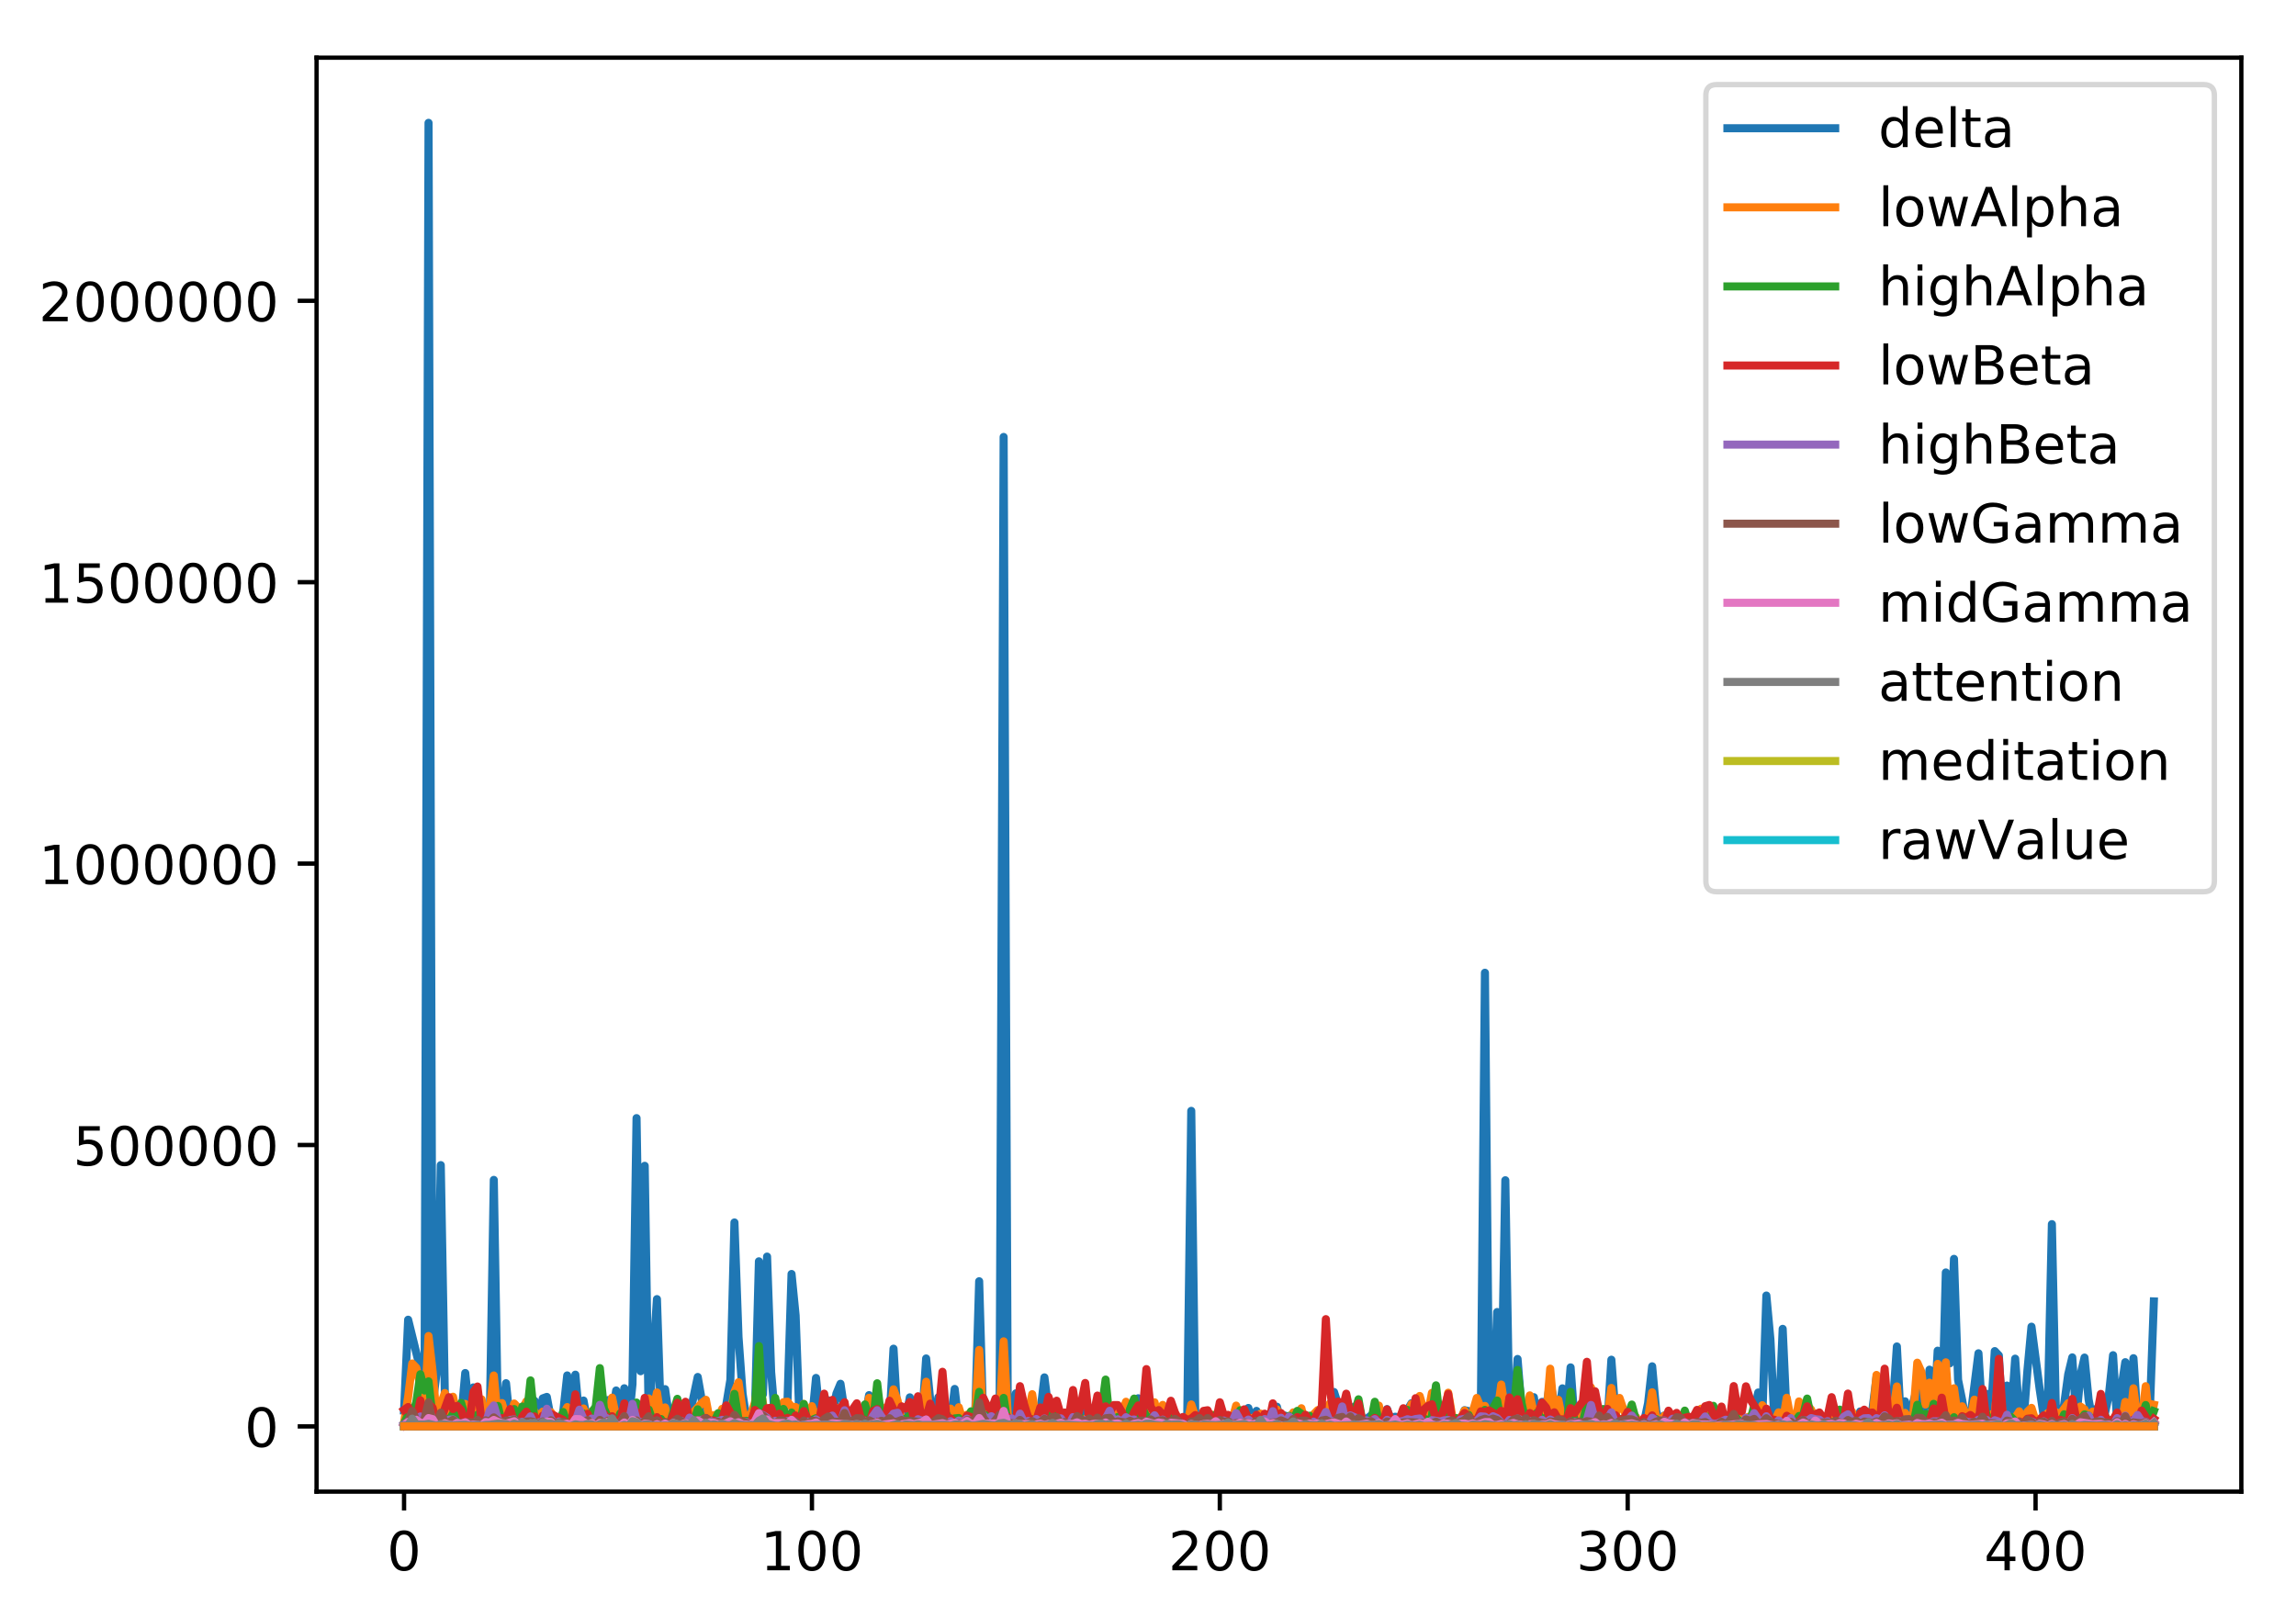 <?xml version="1.0" encoding="utf-8" standalone="no"?>
<!DOCTYPE svg PUBLIC "-//W3C//DTD SVG 1.1//EN"
  "http://www.w3.org/Graphics/SVG/1.1/DTD/svg11.dtd">
<!-- Created with matplotlib (http://matplotlib.org/) -->
<svg height="300pt" version="1.1" viewBox="0 0 426 300" width="426pt" xmlns="http://www.w3.org/2000/svg" xmlns:xlink="http://www.w3.org/1999/xlink">
 <defs>
  <style type="text/css">
*{stroke-linecap:butt;stroke-linejoin:round;}
  </style>
 </defs>
 <g id="figure_1">
  <g id="patch_1">
   <path d="M 0 300.69 
L 426.558 300.69 
L 426.558 0 
L 0 0 
z
" style="fill:#ffffff;"/>
  </g>
  <g id="axes_1">
   <g id="patch_2">
    <path d="M 58.737 276.812 
L 415.858 276.812 
L 415.858 10.7 
L 58.737 10.7 
z
" style="fill:#ffffff;"/>
   </g>
   <g id="matplotlib.axis_1">
    <g id="xtick_1">
     <g id="line2d_1">
      <defs>
       <path d="M 0 0 
L 0 3.5 
" id="mfaa87bf125" style="stroke:#000000;stroke-width:0.8;"/>
      </defs>
      <g>
       <use style="stroke:#000000;stroke-width:0.8;" x="74.97" xlink:href="#mfaa87bf125" y="276.812"/>
      </g>
     </g>
     <g id="text_1">
      <!-- 0 -->
      <defs>
       <path d="M 31.781 66.406 
Q 24.172 66.406 20.328 58.906 
Q 16.5 51.422 16.5 36.375 
Q 16.5 21.391 20.328 13.891 
Q 24.172 6.391 31.781 6.391 
Q 39.453 6.391 43.281 13.891 
Q 47.125 21.391 47.125 36.375 
Q 47.125 51.422 43.281 58.906 
Q 39.453 66.406 31.781 66.406 
M 31.781 74.219 
Q 44.047 74.219 50.516 64.516 
Q 56.984 54.828 56.984 36.375 
Q 56.984 17.969 50.516 8.266 
Q 44.047 -1.422 31.781 -1.422 
Q 19.531 -1.422 13.062 8.266 
Q 6.594 17.969 6.594 36.375 
Q 6.594 54.828 13.062 64.516 
Q 19.531 74.219 31.781 74.219 
" id="DejaVuSans-30"/>
      </defs>
      <g transform="translate(71.789 291.41)scale(0.1 -0.1)">
       <use xlink:href="#DejaVuSans-30"/>
      </g>
     </g>
    </g>
    <g id="xtick_2">
     <g id="line2d_2">
      <g>
       <use style="stroke:#000000;stroke-width:0.8;" x="150.647" xlink:href="#mfaa87bf125" y="276.812"/>
      </g>
     </g>
     <g id="text_2">
      <!-- 100 -->
      <defs>
       <path d="M 12.406 8.297 
L 28.516 8.297 
L 28.516 63.922 
L 10.984 60.406 
L 10.984 69.391 
L 28.422 72.906 
L 38.281 72.906 
L 38.281 8.297 
L 54.391 8.297 
L 54.391 0 
L 12.406 0 
z
" id="DejaVuSans-31"/>
      </defs>
      <g transform="translate(141.104 291.41)scale(0.1 -0.1)">
       <use xlink:href="#DejaVuSans-31"/>
       <use x="63.623" xlink:href="#DejaVuSans-30"/>
       <use x="127.246" xlink:href="#DejaVuSans-30"/>
      </g>
     </g>
    </g>
    <g id="xtick_3">
     <g id="line2d_3">
      <g>
       <use style="stroke:#000000;stroke-width:0.8;" x="226.324" xlink:href="#mfaa87bf125" y="276.812"/>
      </g>
     </g>
     <g id="text_3">
      <!-- 200 -->
      <defs>
       <path d="M 19.188 8.297 
L 53.609 8.297 
L 53.609 0 
L 7.328 0 
L 7.328 8.297 
Q 12.938 14.109 22.625 23.891 
Q 32.328 33.688 34.812 36.531 
Q 39.547 41.844 41.422 45.531 
Q 43.312 49.219 43.312 52.781 
Q 43.312 58.594 39.234 62.25 
Q 35.156 65.922 28.609 65.922 
Q 23.969 65.922 18.812 64.312 
Q 13.672 62.703 7.812 59.422 
L 7.812 69.391 
Q 13.766 71.781 18.938 73 
Q 24.125 74.219 28.422 74.219 
Q 39.75 74.219 46.484 68.547 
Q 53.219 62.891 53.219 53.422 
Q 53.219 48.922 51.531 44.891 
Q 49.859 40.875 45.406 35.406 
Q 44.188 33.984 37.641 27.219 
Q 31.109 20.453 19.188 8.297 
" id="DejaVuSans-32"/>
      </defs>
      <g transform="translate(216.781 291.41)scale(0.1 -0.1)">
       <use xlink:href="#DejaVuSans-32"/>
       <use x="63.623" xlink:href="#DejaVuSans-30"/>
       <use x="127.246" xlink:href="#DejaVuSans-30"/>
      </g>
     </g>
    </g>
    <g id="xtick_4">
     <g id="line2d_4">
      <g>
       <use style="stroke:#000000;stroke-width:0.8;" x="302.001" xlink:href="#mfaa87bf125" y="276.812"/>
      </g>
     </g>
     <g id="text_4">
      <!-- 300 -->
      <defs>
       <path d="M 40.578 39.312 
Q 47.656 37.797 51.625 33 
Q 55.609 28.219 55.609 21.188 
Q 55.609 10.406 48.188 4.484 
Q 40.766 -1.422 27.094 -1.422 
Q 22.516 -1.422 17.656 -0.516 
Q 12.797 0.391 7.625 2.203 
L 7.625 11.719 
Q 11.719 9.328 16.594 8.109 
Q 21.484 6.891 26.812 6.891 
Q 36.078 6.891 40.938 10.547 
Q 45.797 14.203 45.797 21.188 
Q 45.797 27.641 41.281 31.266 
Q 36.766 34.906 28.719 34.906 
L 20.219 34.906 
L 20.219 43.016 
L 29.109 43.016 
Q 36.375 43.016 40.234 45.922 
Q 44.094 48.828 44.094 54.297 
Q 44.094 59.906 40.109 62.906 
Q 36.141 65.922 28.719 65.922 
Q 24.656 65.922 20.016 65.031 
Q 15.375 64.156 9.812 62.312 
L 9.812 71.094 
Q 15.438 72.656 20.344 73.438 
Q 25.25 74.219 29.594 74.219 
Q 40.828 74.219 47.359 69.109 
Q 53.906 64.016 53.906 55.328 
Q 53.906 49.266 50.438 45.094 
Q 46.969 40.922 40.578 39.312 
" id="DejaVuSans-33"/>
      </defs>
      <g transform="translate(292.458 291.41)scale(0.1 -0.1)">
       <use xlink:href="#DejaVuSans-33"/>
       <use x="63.623" xlink:href="#DejaVuSans-30"/>
       <use x="127.246" xlink:href="#DejaVuSans-30"/>
      </g>
     </g>
    </g>
    <g id="xtick_5">
     <g id="line2d_5">
      <g>
       <use style="stroke:#000000;stroke-width:0.8;" x="377.678" xlink:href="#mfaa87bf125" y="276.812"/>
      </g>
     </g>
     <g id="text_5">
      <!-- 400 -->
      <defs>
       <path d="M 37.797 64.312 
L 12.891 25.391 
L 37.797 25.391 
z
M 35.203 72.906 
L 47.609 72.906 
L 47.609 25.391 
L 58.016 25.391 
L 58.016 17.188 
L 47.609 17.188 
L 47.609 0 
L 37.797 0 
L 37.797 17.188 
L 4.891 17.188 
L 4.891 26.703 
z
" id="DejaVuSans-34"/>
      </defs>
      <g transform="translate(368.135 291.41)scale(0.1 -0.1)">
       <use xlink:href="#DejaVuSans-34"/>
       <use x="63.623" xlink:href="#DejaVuSans-30"/>
       <use x="127.246" xlink:href="#DejaVuSans-30"/>
      </g>
     </g>
    </g>
   </g>
   <g id="matplotlib.axis_2">
    <g id="ytick_1">
     <g id="line2d_6">
      <defs>
       <path d="M 0 0 
L -3.5 0 
" id="mc733ff4720" style="stroke:#000000;stroke-width:0.8;"/>
      </defs>
      <g>
       <use style="stroke:#000000;stroke-width:0.8;" x="58.737" xlink:href="#mc733ff4720" y="264.703"/>
      </g>
     </g>
     <g id="text_6">
      <!-- 0 -->
      <g transform="translate(45.375 268.502)scale(0.1 -0.1)">
       <use xlink:href="#DejaVuSans-30"/>
      </g>
     </g>
    </g>
    <g id="ytick_2">
     <g id="line2d_7">
      <g>
       <use style="stroke:#000000;stroke-width:0.8;" x="58.737" xlink:href="#mc733ff4720" y="212.482"/>
      </g>
     </g>
     <g id="text_7">
      <!-- 500000 -->
      <defs>
       <path d="M 10.797 72.906 
L 49.516 72.906 
L 49.516 64.594 
L 19.828 64.594 
L 19.828 46.734 
Q 21.969 47.469 24.109 47.828 
Q 26.266 48.188 28.422 48.188 
Q 40.625 48.188 47.75 41.5 
Q 54.891 34.812 54.891 23.391 
Q 54.891 11.625 47.562 5.094 
Q 40.234 -1.422 26.906 -1.422 
Q 22.312 -1.422 17.547 -0.641 
Q 12.797 0.141 7.719 1.703 
L 7.719 11.625 
Q 12.109 9.234 16.797 8.062 
Q 21.484 6.891 26.703 6.891 
Q 35.156 6.891 40.078 11.328 
Q 45.016 15.766 45.016 23.391 
Q 45.016 31 40.078 35.438 
Q 35.156 39.891 26.703 39.891 
Q 22.75 39.891 18.812 39.016 
Q 14.891 38.141 10.797 36.281 
z
" id="DejaVuSans-35"/>
      </defs>
      <g transform="translate(13.562 216.282)scale(0.1 -0.1)">
       <use xlink:href="#DejaVuSans-35"/>
       <use x="63.623" xlink:href="#DejaVuSans-30"/>
       <use x="127.246" xlink:href="#DejaVuSans-30"/>
       <use x="190.869" xlink:href="#DejaVuSans-30"/>
       <use x="254.492" xlink:href="#DejaVuSans-30"/>
       <use x="318.115" xlink:href="#DejaVuSans-30"/>
      </g>
     </g>
    </g>
    <g id="ytick_3">
     <g id="line2d_8">
      <g>
       <use style="stroke:#000000;stroke-width:0.8;" x="58.737" xlink:href="#mc733ff4720" y="160.262"/>
      </g>
     </g>
     <g id="text_8">
      <!-- 1000000 -->
      <g transform="translate(7.2 164.061)scale(0.1 -0.1)">
       <use xlink:href="#DejaVuSans-31"/>
       <use x="63.623" xlink:href="#DejaVuSans-30"/>
       <use x="127.246" xlink:href="#DejaVuSans-30"/>
       <use x="190.869" xlink:href="#DejaVuSans-30"/>
       <use x="254.492" xlink:href="#DejaVuSans-30"/>
       <use x="318.115" xlink:href="#DejaVuSans-30"/>
       <use x="381.738" xlink:href="#DejaVuSans-30"/>
      </g>
     </g>
    </g>
    <g id="ytick_4">
     <g id="line2d_9">
      <g>
       <use style="stroke:#000000;stroke-width:0.8;" x="58.737" xlink:href="#mc733ff4720" y="108.041"/>
      </g>
     </g>
     <g id="text_9">
      <!-- 1500000 -->
      <g transform="translate(7.2 111.84)scale(0.1 -0.1)">
       <use xlink:href="#DejaVuSans-31"/>
       <use x="63.623" xlink:href="#DejaVuSans-35"/>
       <use x="127.246" xlink:href="#DejaVuSans-30"/>
       <use x="190.869" xlink:href="#DejaVuSans-30"/>
       <use x="254.492" xlink:href="#DejaVuSans-30"/>
       <use x="318.115" xlink:href="#DejaVuSans-30"/>
       <use x="381.738" xlink:href="#DejaVuSans-30"/>
      </g>
     </g>
    </g>
    <g id="ytick_5">
     <g id="line2d_10">
      <g>
       <use style="stroke:#000000;stroke-width:0.8;" x="58.737" xlink:href="#mc733ff4720" y="55.821"/>
      </g>
     </g>
     <g id="text_10">
      <!-- 2000000 -->
      <g transform="translate(7.2 59.62)scale(0.1 -0.1)">
       <use xlink:href="#DejaVuSans-32"/>
       <use x="63.623" xlink:href="#DejaVuSans-30"/>
       <use x="127.246" xlink:href="#DejaVuSans-30"/>
       <use x="190.869" xlink:href="#DejaVuSans-30"/>
       <use x="254.492" xlink:href="#DejaVuSans-30"/>
       <use x="318.115" xlink:href="#DejaVuSans-30"/>
       <use x="381.738" xlink:href="#DejaVuSans-30"/>
      </g>
     </g>
    </g>
   </g>
   <g id="line2d_11">
    <path clip-path="url(#p67fe711e12)" d="M 74.97 261.757 
L 75.727 244.905 
L 77.997 254.132 
L 78.754 263.069 
L 79.511 22.796 
L 80.268 260.699 
L 81.024 254.626 
L 81.781 216.215 
L 82.538 258.909 
L 83.295 263.724 
L 84.051 261.485 
L 84.808 261.953 
L 85.565 263.168 
L 86.322 254.797 
L 87.079 262.195 
L 87.835 257.466 
L 88.592 262.807 
L 89.349 260.609 
L 90.862 264.164 
L 91.619 218.96 
L 92.376 263.31 
L 93.133 262.932 
L 93.889 256.687 
L 94.646 264.166 
L 95.403 260.631 
L 96.16 263.571 
L 96.917 263.256 
L 97.673 262.413 
L 98.43 263.212 
L 99.187 259.957 
L 99.944 264.358 
L 100.7 259.506 
L 101.457 259.23 
L 102.214 263.267 
L 102.971 262.836 
L 103.728 264.13 
L 104.484 262.149 
L 105.241 255.244 
L 105.998 262.238 
L 106.755 255.104 
L 107.511 263.581 
L 108.268 259.906 
L 109.025 263.976 
L 109.782 262.948 
L 110.538 264.23 
L 111.295 262.317 
L 112.052 262.458 
L 112.809 259.819 
L 113.566 263.088 
L 114.322 258.038 
L 115.079 264.525 
L 115.836 257.625 
L 116.593 264.341 
L 117.349 256.879 
L 118.106 207.494 
L 118.863 254.464 
L 119.62 216.344 
L 120.376 263.986 
L 121.89 241.082 
L 122.647 264.046 
L 123.404 257.792 
L 124.16 263.229 
L 124.917 263.04 
L 125.674 263.893 
L 126.431 263.901 
L 127.187 260.425 
L 127.944 262.68 
L 129.458 255.531 
L 130.971 264.211 
L 131.728 263.926 
L 132.485 262.983 
L 133.242 264.173 
L 133.998 262.886 
L 134.755 260.659 
L 135.512 256.078 
L 136.269 226.859 
L 137.025 248.127 
L 137.782 258.633 
L 138.539 263.591 
L 139.296 263.377 
L 140.052 262.814 
L 140.809 234.069 
L 141.566 258.718 
L 142.323 233.19 
L 143.08 254.611 
L 143.836 263.64 
L 144.593 263.249 
L 146.107 260.17 
L 146.863 236.419 
L 147.62 244.102 
L 148.377 264.581 
L 149.134 262.732 
L 149.891 262.761 
L 150.647 263.587 
L 151.404 255.71 
L 152.161 263.78 
L 152.918 262.232 
L 153.674 259.868 
L 154.431 262.635 
L 155.188 258.622 
L 155.945 256.79 
L 156.701 261.888 
L 157.458 263.757 
L 158.215 263.265 
L 158.972 264.474 
L 159.729 264.565 
L 160.485 263.483 
L 161.242 258.901 
L 161.999 259.877 
L 162.756 260.335 
L 163.512 262.458 
L 164.269 263.62 
L 165.026 263.707 
L 165.783 250.283 
L 166.539 263.192 
L 167.296 263.934 
L 168.053 263.74 
L 168.81 259.31 
L 169.567 263.468 
L 170.323 263.98 
L 171.08 263.399 
L 171.837 252.096 
L 172.594 259.872 
L 173.35 263.963 
L 174.107 259.297 
L 174.864 264.175 
L 175.621 264.479 
L 176.377 263.802 
L 177.134 257.751 
L 177.891 264.329 
L 178.648 264.295 
L 179.405 263.604 
L 180.161 263.218 
L 180.918 263.39 
L 181.675 237.767 
L 182.432 264.084 
L 183.188 262.51 
L 183.945 264.411 
L 184.702 262.569 
L 185.459 262.806 
L 186.215 81.088 
L 186.972 260.906 
L 187.729 264.333 
L 188.486 258.564 
L 189.243 263.444 
L 189.999 264.146 
L 190.756 263.826 
L 191.513 264.435 
L 192.27 263.739 
L 193.026 262.005 
L 193.783 255.606 
L 194.54 261.622 
L 195.297 264.108 
L 196.81 264.543 
L 197.567 264.254 
L 198.324 262.684 
L 199.081 260.077 
L 199.837 261.373 
L 200.594 260.857 
L 201.351 264.13 
L 202.108 264.275 
L 202.864 261.527 
L 203.621 263.724 
L 204.378 264.378 
L 205.135 263.956 
L 205.892 264.227 
L 206.648 264.053 
L 207.405 264.314 
L 208.162 261.835 
L 209.675 263.552 
L 210.432 262.554 
L 211.189 259.484 
L 211.946 264.064 
L 212.702 257.631 
L 213.459 263.903 
L 214.216 262.488 
L 214.973 262.563 
L 215.73 262.947 
L 216.486 263.154 
L 217.243 261.511 
L 218 264.002 
L 219.513 262.969 
L 220.27 263.787 
L 221.027 206.15 
L 221.784 263.649 
L 222.54 264.542 
L 223.297 264.492 
L 224.054 262.525 
L 224.811 264.137 
L 225.568 264.574 
L 226.324 263.977 
L 227.081 263.703 
L 227.838 264.561 
L 228.595 264.18 
L 229.351 263.509 
L 230.108 263.501 
L 230.865 262.613 
L 231.622 261.284 
L 232.378 264.17 
L 233.135 261.824 
L 233.892 263.94 
L 234.649 262.667 
L 235.406 263.746 
L 236.162 261.966 
L 236.919 261.053 
L 237.676 264.064 
L 238.433 262.698 
L 239.189 263.229 
L 239.946 264.077 
L 240.703 263.286 
L 241.46 263.928 
L 242.217 264.254 
L 242.973 263.926 
L 243.73 264.105 
L 244.487 263.74 
L 245.244 263.691 
L 246 261.907 
L 246.757 263.607 
L 247.514 258.323 
L 248.271 260.674 
L 249.027 263.992 
L 249.784 264.409 
L 250.541 261.842 
L 251.298 261.033 
L 252.055 263.484 
L 252.811 263.624 
L 253.568 263.312 
L 254.325 262.713 
L 255.082 264.372 
L 255.838 263.258 
L 256.595 263.597 
L 257.352 261.495 
L 258.109 263.651 
L 258.865 262.909 
L 259.622 263.061 
L 260.379 264.02 
L 261.136 261.648 
L 261.893 260.399 
L 262.649 262.119 
L 263.406 260.677 
L 264.163 262.238 
L 264.92 264.23 
L 265.676 262.04 
L 266.433 263.876 
L 267.19 262.449 
L 267.947 264.494 
L 268.703 262.152 
L 269.46 263.552 
L 270.217 263.407 
L 270.974 263.863 
L 271.731 261.692 
L 273.244 262.045 
L 274.001 262.529 
L 274.758 261.418 
L 275.514 180.517 
L 276.271 260.699 
L 277.028 262.748 
L 277.785 243.478 
L 278.541 261.662 
L 279.298 219.026 
L 280.055 264.118 
L 280.812 262.613 
L 281.569 252.193 
L 282.325 261.526 
L 283.082 263.767 
L 283.839 260.734 
L 284.596 259.283 
L 285.352 264.328 
L 286.109 260.151 
L 286.866 261.241 
L 287.623 256.371 
L 288.38 260.415 
L 289.136 263.146 
L 289.893 257.644 
L 290.65 263.291 
L 291.407 253.751 
L 292.163 264.161 
L 292.92 260.884 
L 293.677 262.149 
L 294.434 262.351 
L 295.19 257.664 
L 295.947 263.438 
L 296.704 263.112 
L 297.461 264.081 
L 298.218 264.407 
L 298.974 252.33 
L 299.731 262.473 
L 300.488 263.957 
L 301.245 263.589 
L 302.001 263.788 
L 302.758 261.678 
L 303.515 263.838 
L 304.272 264.537 
L 305.028 263.968 
L 305.785 260.381 
L 306.542 253.554 
L 307.299 261.88 
L 308.056 264.382 
L 308.812 262.67 
L 309.569 263.141 
L 310.326 264.197 
L 311.083 262.347 
L 311.839 263.534 
L 312.596 264.358 
L 313.353 264.363 
L 314.11 264.139 
L 314.866 264.593 
L 315.623 263.368 
L 316.38 264.008 
L 317.137 263.715 
L 317.894 263.823 
L 318.65 264.063 
L 319.407 263.631 
L 320.921 263.531 
L 321.677 263.27 
L 322.434 264.324 
L 323.191 263.838 
L 324.704 264.043 
L 325.461 262.073 
L 326.218 258.414 
L 326.975 263.239 
L 327.732 240.418 
L 328.488 248.607 
L 329.245 264.221 
L 330.002 264.237 
L 330.759 246.602 
L 331.515 263.235 
L 332.272 262.663 
L 333.029 264.466 
L 333.786 262.44 
L 334.543 261.983 
L 335.299 261.268 
L 336.056 263.096 
L 336.813 262.723 
L 337.57 264.579 
L 339.083 264.461 
L 339.84 263.7 
L 340.597 264.065 
L 342.867 263.061 
L 343.624 263.271 
L 344.381 264.123 
L 345.137 261.926 
L 345.894 262.476 
L 346.651 264.225 
L 347.408 261.601 
L 348.164 255.599 
L 348.921 263.398 
L 349.678 260.8 
L 350.435 260.365 
L 351.191 260.943 
L 351.948 249.868 
L 352.705 264.285 
L 353.462 260.045 
L 354.219 264.118 
L 354.975 260.247 
L 355.732 257.481 
L 356.489 262.723 
L 357.246 260.752 
L 358.002 254.177 
L 358.759 264.27 
L 359.516 250.651 
L 360.273 264.355 
L 361.029 236.133 
L 361.786 252.999 
L 362.543 233.615 
L 363.3 256.059 
L 364.057 259.794 
L 364.813 264.178 
L 365.57 263.185 
L 367.084 251.135 
L 367.84 263.374 
L 368.597 258.652 
L 369.354 262.95 
L 370.111 250.73 
L 370.867 251.538 
L 371.624 264.559 
L 372.381 257.126 
L 373.138 262.882 
L 373.895 252.135 
L 374.651 262.775 
L 375.408 264.242 
L 376.165 254.356 
L 376.922 246.199 
L 378.435 257.764 
L 379.192 262.791 
L 379.949 261.284 
L 380.706 227.169 
L 381.462 262.594 
L 382.219 263.69 
L 382.976 260.645 
L 383.733 255.063 
L 384.489 251.898 
L 385.246 263.142 
L 386.003 255.217 
L 386.76 251.932 
L 387.516 259.672 
L 388.273 263.769 
L 389.03 261.39 
L 389.787 264.509 
L 390.544 262.331 
L 391.3 258.713 
L 392.057 251.489 
L 392.814 263.837 
L 393.571 257.775 
L 394.327 252.786 
L 395.084 264.19 
L 395.841 252.048 
L 396.598 263.341 
L 397.354 262.663 
L 398.111 259.276 
L 398.868 262.27 
L 399.625 241.511 
L 399.625 241.511 
" style="fill:none;stroke:#1f77b4;stroke-linecap:square;stroke-width:1.5;"/>
   </g>
   <g id="line2d_12">
    <path clip-path="url(#p67fe711e12)" d="M 74.97 263.979 
L 75.727 259.216 
L 76.484 253.034 
L 77.241 253.828 
L 77.997 257.183 
L 78.754 262.951 
L 79.511 247.934 
L 80.268 254.521 
L 81.024 263.161 
L 81.781 260.61 
L 82.538 258.509 
L 83.295 261.935 
L 84.051 259.2 
L 84.808 262.895 
L 85.565 263.134 
L 86.322 260.542 
L 87.079 262.957 
L 87.835 260.282 
L 88.592 263.226 
L 89.349 259.674 
L 90.106 263.815 
L 90.862 261.551 
L 91.619 255.258 
L 92.376 263.479 
L 93.133 260.378 
L 93.889 263.149 
L 94.646 263.101 
L 95.403 260.457 
L 96.16 261.241 
L 96.917 261.468 
L 97.673 260.053 
L 98.43 260.5 
L 99.187 262.03 
L 99.944 262.803 
L 100.7 261.968 
L 101.457 262.95 
L 102.214 262.06 
L 103.728 264.05 
L 105.241 261.123 
L 105.998 263.943 
L 106.755 262.822 
L 107.511 262.513 
L 108.268 261.378 
L 109.025 263.689 
L 109.782 261.887 
L 110.538 263.336 
L 111.295 260.485 
L 112.052 262.619 
L 112.809 263.476 
L 113.566 259.361 
L 114.322 263.017 
L 115.079 264.261 
L 115.836 262.832 
L 116.593 264.139 
L 117.349 263.008 
L 118.106 262.758 
L 118.863 263.61 
L 120.376 259.521 
L 121.133 261.947 
L 121.89 258.404 
L 122.647 263.31 
L 123.404 261.186 
L 124.16 264.175 
L 124.917 263.074 
L 125.674 262.824 
L 126.431 260.463 
L 127.187 263.758 
L 130.214 260.348 
L 130.971 259.767 
L 131.728 263.732 
L 132.485 262.606 
L 133.242 263.278 
L 133.998 261.442 
L 134.755 263.384 
L 135.512 262.402 
L 136.269 258.3 
L 137.025 256.505 
L 137.782 261.662 
L 138.539 263.882 
L 139.296 262.518 
L 140.052 260.35 
L 140.809 255.964 
L 141.566 260.475 
L 142.323 264 
L 143.08 262.84 
L 143.836 260.761 
L 144.593 262.666 
L 145.35 260.212 
L 146.107 260.112 
L 146.863 261.07 
L 147.62 261.109 
L 148.377 263.218 
L 149.134 260.541 
L 149.891 263.498 
L 150.647 260.95 
L 151.404 263.129 
L 152.161 264.056 
L 153.674 263.388 
L 154.431 264.137 
L 155.188 261.266 
L 156.701 263.568 
L 158.215 262.37 
L 158.972 263.889 
L 159.729 263.365 
L 160.485 263.462 
L 161.242 259.4 
L 161.999 262.129 
L 162.756 262.884 
L 163.512 261.057 
L 164.269 262.969 
L 165.026 263.005 
L 165.783 257.83 
L 166.539 259.925 
L 167.296 263.563 
L 168.053 263.703 
L 168.81 263.985 
L 169.567 262.893 
L 170.323 263.1 
L 171.08 261.489 
L 171.837 256.414 
L 172.594 264.046 
L 173.35 263.009 
L 174.107 262.552 
L 174.864 259.259 
L 175.621 264.311 
L 176.377 261.402 
L 177.134 262.85 
L 177.891 261.142 
L 178.648 263.668 
L 179.405 262.534 
L 180.161 262.587 
L 180.918 262.519 
L 181.675 250.517 
L 182.432 263.433 
L 183.188 261.063 
L 183.945 262.53 
L 184.702 262.369 
L 185.459 262.444 
L 186.215 248.921 
L 186.972 262.512 
L 187.729 264.006 
L 188.486 263.394 
L 189.243 263.593 
L 189.999 262.056 
L 190.756 262.527 
L 191.513 258.725 
L 192.27 263.652 
L 193.026 261.962 
L 193.783 263.317 
L 194.54 261.036 
L 195.297 262.049 
L 196.054 264.282 
L 196.81 263.808 
L 197.567 262.914 
L 198.324 263.725 
L 199.081 263.385 
L 199.837 262.119 
L 200.594 263.654 
L 201.351 263.285 
L 202.108 263.555 
L 202.864 263.612 
L 203.621 263.283 
L 204.378 263.9 
L 205.135 263.069 
L 205.892 262.448 
L 206.648 262.217 
L 207.405 262.972 
L 208.162 262.259 
L 208.919 260.128 
L 209.675 263.269 
L 210.432 261.486 
L 211.189 261.943 
L 211.946 262.571 
L 212.702 260.554 
L 213.459 263.328 
L 214.216 260.23 
L 214.973 263.363 
L 215.73 260.717 
L 216.486 263.936 
L 217.243 261.054 
L 218 263.199 
L 218.757 263.957 
L 219.513 263.873 
L 220.27 264.434 
L 221.027 260.631 
L 221.784 262.924 
L 222.54 263.145 
L 223.297 263.225 
L 224.054 263.802 
L 224.811 262.51 
L 225.568 263.351 
L 226.324 263.334 
L 227.081 264.112 
L 227.838 264.311 
L 228.595 263.627 
L 229.351 260.844 
L 230.108 263.754 
L 230.865 262.852 
L 231.622 263.628 
L 232.378 263.133 
L 233.135 263.164 
L 233.892 262.334 
L 234.649 264.054 
L 235.406 263.787 
L 236.162 262.94 
L 236.919 261.567 
L 237.676 263.462 
L 238.433 263.142 
L 239.189 263.684 
L 239.946 262.104 
L 240.703 263.602 
L 241.46 261.334 
L 242.217 264.55 
L 242.973 263.803 
L 243.73 262.461 
L 244.487 261.687 
L 245.244 263.525 
L 246 261.655 
L 246.757 260.425 
L 247.514 262.722 
L 248.271 261.932 
L 249.027 263.454 
L 249.784 261.076 
L 250.541 261.573 
L 251.298 263.148 
L 252.055 264.021 
L 252.811 263.337 
L 253.568 263.879 
L 255.082 263.75 
L 255.838 260.841 
L 256.595 264.284 
L 257.352 263.803 
L 258.109 263.47 
L 258.865 263.777 
L 259.622 263.12 
L 260.379 263.565 
L 261.136 262.548 
L 261.893 260.569 
L 262.649 263.617 
L 263.406 259.06 
L 264.163 261.645 
L 264.92 262.422 
L 265.676 258.488 
L 266.433 262.16 
L 267.19 262.828 
L 267.947 262.423 
L 268.703 258.452 
L 269.46 262.866 
L 270.217 264.016 
L 270.974 263.341 
L 271.731 261.761 
L 272.487 263.529 
L 273.244 262.031 
L 274.001 259.428 
L 274.758 261.242 
L 275.514 260.908 
L 276.271 263.15 
L 277.028 263.631 
L 277.785 262.536 
L 278.541 256.937 
L 279.298 261.969 
L 280.055 262.695 
L 280.812 262.516 
L 281.569 260.986 
L 282.325 261.703 
L 283.082 262.944 
L 283.839 258.945 
L 284.596 262.265 
L 285.352 263.723 
L 286.109 261.799 
L 286.866 263.38 
L 287.623 253.992 
L 288.38 262.64 
L 289.136 259.777 
L 289.893 263.537 
L 290.65 264.195 
L 291.407 262.503 
L 292.163 262.123 
L 292.92 264.005 
L 293.677 262.908 
L 294.434 260.676 
L 295.19 257.466 
L 295.947 262.996 
L 296.704 263.916 
L 297.461 262.168 
L 298.218 263.202 
L 298.974 257.571 
L 299.731 262.765 
L 300.488 259.42 
L 301.245 261.639 
L 302.758 264.498 
L 303.515 262.921 
L 304.272 264.389 
L 305.028 264.135 
L 305.785 263.178 
L 306.542 258.379 
L 307.299 263.267 
L 308.056 263.619 
L 308.812 262.728 
L 309.569 264.252 
L 310.326 263.338 
L 311.083 264.134 
L 311.839 262.674 
L 312.596 263.479 
L 313.353 263.923 
L 314.11 262.883 
L 314.866 264.096 
L 315.623 261.42 
L 316.38 262.499 
L 317.137 264.432 
L 317.894 263.002 
L 318.65 263.739 
L 319.407 262.822 
L 320.164 262.755 
L 321.677 263.761 
L 322.434 262.636 
L 323.191 263.778 
L 323.948 263.094 
L 324.704 262.851 
L 325.461 263.982 
L 326.218 263.708 
L 326.975 260.775 
L 327.732 261.896 
L 328.488 263.41 
L 329.245 263.762 
L 330.002 262.098 
L 330.759 263.932 
L 331.515 259.388 
L 332.272 263.443 
L 333.029 264.238 
L 333.786 260.068 
L 334.543 262.013 
L 335.299 260.754 
L 336.056 261.607 
L 336.813 263.959 
L 337.57 264.072 
L 338.326 263.836 
L 339.083 263.998 
L 339.84 262.835 
L 340.597 262.951 
L 341.353 261.777 
L 342.11 263.855 
L 342.867 263.595 
L 343.624 261.981 
L 344.381 264.103 
L 345.137 263.767 
L 345.894 263.249 
L 346.651 263.129 
L 347.408 263.543 
L 348.164 255.153 
L 348.921 263.038 
L 349.678 263.284 
L 350.435 263.317 
L 351.191 262.34 
L 351.948 257.288 
L 352.705 264.164 
L 353.462 262.202 
L 354.219 263.262 
L 354.975 262.903 
L 355.732 252.88 
L 356.489 254.585 
L 357.246 260.638 
L 358.002 256.59 
L 358.759 262.576 
L 359.516 253.097 
L 360.273 261.955 
L 361.029 252.813 
L 361.786 263.885 
L 362.543 257.627 
L 363.3 263.096 
L 364.057 260.975 
L 364.813 262.429 
L 365.57 263.342 
L 366.327 259.743 
L 367.084 260.432 
L 368.597 263.49 
L 369.354 262.587 
L 370.111 262.152 
L 370.867 255.296 
L 371.624 263.378 
L 372.381 262.694 
L 373.138 263.553 
L 373.895 263.108 
L 374.651 261.913 
L 375.408 264.458 
L 376.165 261.992 
L 376.922 261.263 
L 377.678 263.699 
L 378.435 263.26 
L 379.192 263.082 
L 379.949 262.225 
L 380.706 262.573 
L 381.462 262.081 
L 382.219 262.469 
L 383.733 260.395 
L 384.489 263.174 
L 385.246 262.493 
L 386.003 261.01 
L 386.76 261.547 
L 387.516 263.382 
L 388.273 261.957 
L 389.03 262.562 
L 389.787 263.795 
L 391.3 263.532 
L 392.057 263.687 
L 392.814 263.495 
L 393.571 264.502 
L 394.327 260.159 
L 395.084 264.392 
L 395.841 257.636 
L 396.598 263.461 
L 397.354 263.768 
L 398.111 257.247 
L 398.868 264.335 
L 399.625 260.684 
L 399.625 260.684 
" style="fill:none;stroke:#ff7f0e;stroke-linecap:square;stroke-width:1.5;"/>
   </g>
   <g id="line2d_13">
    <path clip-path="url(#p67fe711e12)" d="M 74.97 264.193 
L 75.727 262.488 
L 76.484 262.547 
L 77.241 260.203 
L 77.997 255.026 
L 78.754 258.044 
L 79.511 256.339 
L 80.268 263.005 
L 81.024 264.604 
L 81.781 263.447 
L 82.538 264.278 
L 83.295 263.64 
L 84.051 262.322 
L 84.808 263.136 
L 85.565 260.348 
L 86.322 262.952 
L 87.079 263.59 
L 87.835 263.419 
L 88.592 262.528 
L 89.349 263.427 
L 90.106 264.524 
L 90.862 264.492 
L 91.619 264.164 
L 92.376 260.914 
L 93.133 264.123 
L 93.889 263.935 
L 94.646 262.96 
L 95.403 261.486 
L 96.16 264.554 
L 96.917 261.019 
L 97.673 263.371 
L 98.43 256.165 
L 99.187 263.65 
L 99.944 263.907 
L 100.7 263.723 
L 101.457 261.884 
L 102.214 263.637 
L 102.971 263.672 
L 103.728 264.002 
L 104.484 262.03 
L 105.241 264.247 
L 105.998 264.002 
L 106.755 260.878 
L 107.511 263.397 
L 108.268 262.317 
L 109.025 263.689 
L 109.782 262.172 
L 110.538 261.006 
L 111.295 253.891 
L 112.052 261.38 
L 112.809 262.979 
L 113.566 263.77 
L 114.322 264.237 
L 115.079 262.29 
L 115.836 263.668 
L 116.593 263.161 
L 117.349 263.755 
L 118.106 260.28 
L 118.863 263.109 
L 120.376 261.59 
L 121.133 263.795 
L 121.89 264.279 
L 122.647 263.338 
L 123.404 264.659 
L 124.16 264.587 
L 125.674 259.585 
L 126.431 263.678 
L 127.187 262.91 
L 127.944 263.896 
L 128.701 264.056 
L 129.458 261.531 
L 130.214 262.964 
L 130.971 264.146 
L 131.728 264.298 
L 132.485 263.955 
L 133.242 262.256 
L 133.998 262.809 
L 134.755 261.503 
L 135.512 263.567 
L 136.269 258.667 
L 137.025 263.393 
L 137.782 263.776 
L 138.539 263.671 
L 139.296 264.133 
L 140.052 261.799 
L 140.809 249.797 
L 141.566 262.05 
L 142.323 263.743 
L 143.08 263.55 
L 143.836 259.411 
L 144.593 263.509 
L 145.35 261.459 
L 146.107 263.437 
L 146.863 262.132 
L 147.62 263.878 
L 148.377 264.611 
L 149.134 260.544 
L 149.891 264.525 
L 150.647 263.507 
L 151.404 263.184 
L 152.161 263.287 
L 152.918 262.082 
L 153.674 261.68 
L 155.188 262.42 
L 155.945 264.288 
L 156.701 264.105 
L 157.458 263.024 
L 158.215 263.918 
L 158.972 261.808 
L 159.729 263.019 
L 160.485 260.622 
L 161.242 262.973 
L 161.999 263.801 
L 162.756 256.698 
L 163.512 263.346 
L 164.269 264.552 
L 165.026 264.033 
L 165.783 264.092 
L 166.539 262.807 
L 167.296 263.336 
L 168.053 263.319 
L 168.81 262.638 
L 169.567 263.949 
L 170.323 262.411 
L 171.08 264.339 
L 171.837 262.232 
L 172.594 263.81 
L 173.35 262.671 
L 174.107 262.138 
L 174.864 262.568 
L 175.621 262.47 
L 176.377 263.951 
L 177.134 263.22 
L 177.891 263.143 
L 178.648 263.852 
L 179.405 263.414 
L 180.161 261.907 
L 180.918 263.129 
L 181.675 258.29 
L 182.432 264.441 
L 183.188 262.573 
L 183.945 264.253 
L 184.702 264.221 
L 185.459 263.611 
L 186.215 259.413 
L 186.972 264.082 
L 187.729 264.13 
L 188.486 263.18 
L 189.243 262.519 
L 189.999 262.645 
L 191.513 263.474 
L 192.27 264.163 
L 193.026 264.546 
L 193.783 263.186 
L 194.54 264.152 
L 195.297 261.234 
L 196.054 264.179 
L 196.81 263.826 
L 197.567 263.635 
L 198.324 264.579 
L 199.837 261.83 
L 200.594 263.528 
L 201.351 263.769 
L 202.108 264.574 
L 202.864 264.613 
L 203.621 262.692 
L 204.378 261.695 
L 205.135 256.012 
L 205.892 263.667 
L 206.648 263.694 
L 207.405 262.939 
L 208.919 264.18 
L 209.675 261.463 
L 210.432 259.543 
L 211.189 263.205 
L 211.946 261.239 
L 212.702 262.898 
L 213.459 263.083 
L 214.216 262.954 
L 214.973 262.162 
L 215.73 264.388 
L 216.486 262.727 
L 218 263.657 
L 219.513 263.183 
L 220.27 264.414 
L 221.027 264.278 
L 221.784 263.317 
L 222.54 263.264 
L 223.297 263.412 
L 224.054 264.117 
L 224.811 262.815 
L 225.568 262.508 
L 226.324 263.883 
L 228.595 264.344 
L 229.351 264.434 
L 230.108 261.698 
L 230.865 264.346 
L 231.622 263.935 
L 233.135 262.916 
L 233.892 263.443 
L 234.649 264.338 
L 235.406 263.457 
L 236.162 263.211 
L 236.919 263.123 
L 237.676 264.135 
L 238.433 263.998 
L 239.189 262.739 
L 239.946 263.577 
L 240.703 261.821 
L 241.46 262.361 
L 242.217 264.219 
L 242.973 262.724 
L 243.73 263.688 
L 244.487 263.535 
L 245.244 264.251 
L 246 262.436 
L 246.757 263.77 
L 247.514 261.894 
L 248.271 264.267 
L 249.027 261.623 
L 250.541 263.348 
L 251.298 262.323 
L 252.055 259.675 
L 252.811 263.99 
L 253.568 263.939 
L 254.325 264.117 
L 255.082 260.131 
L 255.838 264.242 
L 256.595 263.915 
L 257.352 262.088 
L 258.109 264.062 
L 258.865 264.225 
L 259.622 263.249 
L 260.379 264.135 
L 261.136 261.635 
L 261.893 263.24 
L 262.649 264.059 
L 263.406 262.326 
L 264.163 263.139 
L 264.92 264.312 
L 265.676 262.794 
L 266.433 257.083 
L 267.19 263.8 
L 267.947 262.517 
L 268.703 263.136 
L 270.217 263.162 
L 270.974 264.331 
L 271.731 264.233 
L 272.487 262.565 
L 273.244 264.235 
L 274.001 263.563 
L 274.758 264.425 
L 275.514 261.639 
L 276.271 263.102 
L 277.028 261.27 
L 277.785 259.895 
L 278.541 264.321 
L 279.298 264.489 
L 280.055 262.883 
L 280.812 261.898 
L 281.569 254.229 
L 282.325 260.42 
L 283.082 263.827 
L 283.839 262.382 
L 284.596 262.694 
L 285.352 262.034 
L 286.109 264.091 
L 286.866 263.019 
L 287.623 263.697 
L 288.38 263.734 
L 289.136 263.909 
L 289.893 263.756 
L 290.65 264.672 
L 291.407 258.3 
L 292.163 263.981 
L 292.92 264.176 
L 293.677 264 
L 294.434 260.723 
L 295.19 258.834 
L 295.947 263.776 
L 296.704 263.609 
L 297.461 261.476 
L 298.218 263.254 
L 298.974 263.399 
L 299.731 263.88 
L 302.001 262.828 
L 302.758 260.647 
L 303.515 263.441 
L 304.272 264.509 
L 305.028 263.725 
L 305.785 264.392 
L 307.299 263.352 
L 308.056 264.073 
L 308.812 264.448 
L 309.569 263.463 
L 310.326 262.846 
L 311.083 264.211 
L 311.839 264.608 
L 312.596 261.774 
L 313.353 264.246 
L 314.11 264.539 
L 314.866 263.141 
L 315.623 263.429 
L 316.38 264.356 
L 317.137 264.331 
L 317.894 260.887 
L 318.65 264.39 
L 319.407 262.336 
L 320.164 263.864 
L 320.921 263.406 
L 321.677 262.152 
L 322.434 263.563 
L 323.191 263.79 
L 324.704 263.838 
L 325.461 260.909 
L 326.218 263.664 
L 327.732 262.641 
L 328.488 263.885 
L 329.245 263.741 
L 330.002 264.469 
L 330.759 264.274 
L 331.515 263.11 
L 332.272 263.966 
L 333.029 263.888 
L 333.786 262.773 
L 334.543 262.732 
L 335.299 259.54 
L 336.056 263.286 
L 337.57 263.989 
L 338.326 263.52 
L 339.083 263.494 
L 339.84 264.152 
L 340.597 264.159 
L 341.353 261.59 
L 342.11 262.016 
L 342.867 263.642 
L 343.624 263.465 
L 344.381 264.437 
L 345.137 264.371 
L 345.894 264.099 
L 346.651 264.333 
L 347.408 263.889 
L 348.164 264.482 
L 348.921 263.742 
L 349.678 263.289 
L 350.435 264.014 
L 351.948 263.567 
L 352.705 264.396 
L 353.462 263.97 
L 354.975 264.517 
L 355.732 260.685 
L 356.489 263.213 
L 357.246 262.37 
L 358.002 263.598 
L 358.759 260.513 
L 359.516 262.201 
L 360.273 262.795 
L 361.029 264.058 
L 361.786 264.197 
L 362.543 262.998 
L 363.3 264.211 
L 364.057 263.725 
L 364.813 264.066 
L 365.57 263.345 
L 366.327 263.806 
L 367.084 263.408 
L 367.84 260.351 
L 368.597 262.508 
L 369.354 264.178 
L 370.111 263.059 
L 370.867 263.653 
L 371.624 264.564 
L 372.381 263.014 
L 373.138 262.979 
L 373.895 263.737 
L 374.651 264.203 
L 375.408 264.203 
L 376.165 263.498 
L 376.922 263.32 
L 377.678 264.238 
L 378.435 263.685 
L 379.192 264.492 
L 379.949 264.622 
L 380.706 262.433 
L 381.462 264.622 
L 382.219 264.298 
L 382.976 262.462 
L 383.733 264.425 
L 384.489 263.586 
L 385.246 264.469 
L 386.76 262.47 
L 387.516 262.69 
L 388.273 263.554 
L 389.03 263.342 
L 389.787 264.268 
L 390.544 262.617 
L 391.3 264.099 
L 392.057 264.604 
L 393.571 264.635 
L 394.327 262.972 
L 395.084 264.333 
L 395.841 263.993 
L 396.598 263.963 
L 397.354 263.184 
L 398.111 260.738 
L 398.868 264.019 
L 399.625 261.885 
L 399.625 261.885 
" style="fill:none;stroke:#2ca02c;stroke-linecap:square;stroke-width:1.5;"/>
   </g>
   <g id="line2d_14">
    <path clip-path="url(#p67fe711e12)" d="M 74.97 261.635 
L 75.727 261.103 
L 76.484 262.875 
L 77.241 263.461 
L 77.997 259.858 
L 78.754 263.852 
L 79.511 260.566 
L 80.268 261.241 
L 81.024 264.326 
L 81.781 263.518 
L 83.295 259.279 
L 84.051 261.493 
L 84.808 260.889 
L 85.565 261.674 
L 86.322 263.963 
L 87.079 263.852 
L 87.835 258.286 
L 88.592 257.303 
L 89.349 263.758 
L 90.106 263.207 
L 90.862 263.539 
L 91.619 261.449 
L 92.376 263.801 
L 93.133 263.163 
L 93.889 263.248 
L 94.646 261.475 
L 95.403 263.903 
L 96.16 264.351 
L 96.917 262.849 
L 97.673 261.967 
L 98.43 263.931 
L 99.187 262.858 
L 99.944 264.462 
L 100.7 262.713 
L 101.457 263.594 
L 102.214 262.4 
L 104.484 263.498 
L 105.241 264.571 
L 105.998 264.402 
L 106.755 258.755 
L 107.511 263.081 
L 108.268 263.28 
L 109.025 262.356 
L 109.782 264.149 
L 110.538 263.738 
L 111.295 262.77 
L 112.052 262.328 
L 112.809 263.644 
L 113.566 262.816 
L 114.322 264.144 
L 115.079 263.711 
L 115.836 260.417 
L 116.593 263.781 
L 117.349 262.666 
L 118.106 262.125 
L 118.863 264.478 
L 119.62 259.408 
L 120.376 264.045 
L 121.133 264.392 
L 121.89 262.983 
L 122.647 264.171 
L 123.404 264.08 
L 124.16 264.417 
L 124.917 262.542 
L 125.674 260.315 
L 126.431 263.566 
L 127.187 260.129 
L 127.944 263.673 
L 129.458 263.592 
L 130.214 263.513 
L 130.971 263.131 
L 131.728 263.619 
L 132.485 263.609 
L 133.242 264.121 
L 133.998 263.393 
L 134.755 260.805 
L 136.269 263.541 
L 137.025 263.829 
L 137.782 263.739 
L 138.539 264.322 
L 139.296 264.183 
L 140.052 261.656 
L 140.809 262.394 
L 141.566 262.974 
L 142.323 261.34 
L 143.08 261.249 
L 143.836 263.478 
L 144.593 262.344 
L 145.35 263.731 
L 146.107 263.11 
L 146.863 263.941 
L 147.62 262.676 
L 148.377 264.314 
L 149.134 261.864 
L 149.891 263.377 
L 150.647 264.329 
L 151.404 264.063 
L 152.161 262.764 
L 152.918 258.629 
L 153.674 262.899 
L 154.431 259.787 
L 155.188 263.459 
L 155.945 261.309 
L 156.701 260.212 
L 157.458 264.593 
L 158.215 261.507 
L 158.972 260.416 
L 159.729 263.248 
L 160.485 263.584 
L 161.242 264.291 
L 161.999 261.864 
L 162.756 261.499 
L 163.512 263.732 
L 164.269 262.998 
L 165.026 259.939 
L 166.539 263.164 
L 167.296 260.984 
L 168.053 261.401 
L 168.81 260.178 
L 169.567 263.111 
L 170.323 259.111 
L 171.08 264.183 
L 171.837 263.017 
L 172.594 260.48 
L 173.35 262.944 
L 174.107 262.729 
L 174.864 254.568 
L 175.621 263.409 
L 176.377 263.221 
L 177.134 263.996 
L 177.891 264.152 
L 178.648 264.189 
L 179.405 262.7 
L 180.161 262.98 
L 180.918 264.08 
L 181.675 261.12 
L 182.432 259.393 
L 183.188 261.001 
L 183.945 261.649 
L 184.702 259.532 
L 185.459 264.32 
L 186.972 262.949 
L 187.729 264.178 
L 188.486 264.044 
L 189.243 257.235 
L 189.999 260.572 
L 190.756 263.005 
L 191.513 263.541 
L 192.27 263.564 
L 193.026 261.183 
L 193.783 262.457 
L 194.54 259.218 
L 195.297 261.543 
L 196.054 259.937 
L 196.81 262.565 
L 197.567 262.126 
L 198.324 262.939 
L 199.081 257.953 
L 199.837 263.117 
L 200.594 260.499 
L 201.351 256.644 
L 202.108 263.861 
L 202.864 262.742 
L 203.621 258.985 
L 204.378 264.03 
L 205.135 260.982 
L 205.892 262.192 
L 206.648 260.743 
L 207.405 260.749 
L 208.162 262.037 
L 208.919 263.94 
L 209.675 263.743 
L 210.432 262.05 
L 211.189 260.817 
L 211.946 262.62 
L 212.702 254.069 
L 213.459 261.015 
L 214.216 262.205 
L 214.973 261.672 
L 215.73 262.492 
L 216.486 262.572 
L 217.243 259.943 
L 218 262.139 
L 218.757 263.535 
L 219.513 262.961 
L 220.27 263.501 
L 221.027 263.259 
L 221.784 262.594 
L 222.54 263.98 
L 223.297 261.826 
L 224.054 261.703 
L 224.811 263.378 
L 225.568 264.031 
L 226.324 260.225 
L 227.081 262.776 
L 227.838 262.561 
L 228.595 262.998 
L 229.351 263.656 
L 230.108 263.224 
L 230.865 261.533 
L 231.622 263.34 
L 232.378 263.831 
L 233.135 262.55 
L 233.892 263.884 
L 234.649 262.342 
L 235.406 264.189 
L 236.162 260.421 
L 236.919 264.313 
L 237.676 262.225 
L 238.433 263.089 
L 239.189 262.965 
L 239.946 263.849 
L 240.703 262.975 
L 241.46 263.562 
L 242.217 262.55 
L 242.973 263.793 
L 243.73 263.707 
L 244.487 262.174 
L 245.244 261.104 
L 246 244.798 
L 246.757 258.064 
L 247.514 262.532 
L 248.271 260.082 
L 249.027 261.788 
L 249.784 258.633 
L 250.541 262.404 
L 251.298 262.993 
L 252.055 260.439 
L 252.811 263.847 
L 253.568 263.686 
L 254.325 263.743 
L 255.082 263.132 
L 255.838 263.668 
L 256.595 263.84 
L 257.352 261.546 
L 258.109 263.593 
L 258.865 263.655 
L 259.622 263.449 
L 260.379 261.333 
L 261.136 262.506 
L 261.893 264.129 
L 262.649 259.466 
L 263.406 263.779 
L 264.163 261.614 
L 264.92 260.928 
L 265.676 260.598 
L 266.433 263.491 
L 267.19 263.28 
L 267.947 261.474 
L 268.703 258.689 
L 269.46 263.83 
L 270.217 263.959 
L 270.974 263.192 
L 271.731 262.215 
L 273.244 263.547 
L 274.001 263.628 
L 274.758 261.909 
L 275.514 262.042 
L 276.271 261.744 
L 277.785 262.635 
L 278.541 261.818 
L 279.298 264.492 
L 280.055 259.329 
L 280.812 263.17 
L 281.569 259.663 
L 282.325 262.687 
L 283.082 264.16 
L 283.839 262.219 
L 284.596 262.672 
L 285.352 262.376 
L 286.109 260.292 
L 286.866 261.197 
L 287.623 263.325 
L 288.38 262.087 
L 289.136 263.433 
L 289.893 263.386 
L 290.65 263.563 
L 291.407 261.319 
L 292.163 262.239 
L 292.92 261.04 
L 293.677 260.075 
L 294.434 252.716 
L 295.19 261.036 
L 295.947 258.181 
L 296.704 262.026 
L 297.461 263.593 
L 298.218 261.452 
L 298.974 263.067 
L 299.731 262.62 
L 300.488 263.715 
L 301.245 263.367 
L 302.001 262.01 
L 302.758 264.306 
L 303.515 263.445 
L 304.272 264.578 
L 305.028 263.146 
L 305.785 263.696 
L 306.542 262.665 
L 307.299 264.148 
L 308.056 263.693 
L 308.812 264.03 
L 309.569 261.785 
L 310.326 263.036 
L 311.083 262.192 
L 311.839 263.404 
L 312.596 263.107 
L 313.353 262.932 
L 314.11 263.088 
L 314.866 261.636 
L 315.623 262.963 
L 316.38 260.954 
L 317.137 260.736 
L 318.65 264.121 
L 319.407 261.025 
L 320.164 264.165 
L 320.921 264.162 
L 321.677 257.225 
L 322.434 261.717 
L 323.191 261.929 
L 323.948 257.266 
L 324.704 259.608 
L 326.975 263.323 
L 327.732 261.408 
L 328.488 263.372 
L 329.245 263.475 
L 330.002 264.575 
L 330.759 264.317 
L 331.515 262.729 
L 333.029 264.08 
L 333.786 263.807 
L 334.543 262.821 
L 335.299 260.984 
L 336.056 262.645 
L 336.813 262.456 
L 337.57 262.115 
L 338.326 263.244 
L 339.083 262.918 
L 339.84 259.28 
L 340.597 262.418 
L 341.353 263.862 
L 342.11 263.843 
L 342.867 258.611 
L 343.624 263.396 
L 344.381 263.849 
L 345.137 262.274 
L 345.894 261.599 
L 346.651 262.228 
L 347.408 262.134 
L 348.164 263.042 
L 348.921 262.436 
L 349.678 253.99 
L 350.435 263.466 
L 351.191 262.961 
L 351.948 261.244 
L 352.705 263.786 
L 353.462 264.133 
L 354.219 264.18 
L 354.975 264.53 
L 355.732 263.531 
L 356.489 263.981 
L 357.246 264.143 
L 358.002 263.689 
L 358.759 261.383 
L 359.516 264.251 
L 360.273 259.374 
L 361.029 263.807 
L 361.786 264.085 
L 362.543 263.908 
L 363.3 264.222 
L 364.057 262.813 
L 364.813 263.122 
L 365.57 262.586 
L 366.327 263.142 
L 367.084 263.969 
L 367.84 257.764 
L 368.597 264.07 
L 369.354 264.049 
L 370.111 263.292 
L 370.867 252.171 
L 371.624 263.012 
L 372.381 264.291 
L 373.138 264.392 
L 373.895 264.32 
L 374.651 263.77 
L 375.408 264.156 
L 376.165 263.281 
L 376.922 263.197 
L 377.678 263.914 
L 378.435 263.556 
L 379.192 262.659 
L 379.949 264.41 
L 380.706 260.355 
L 381.462 264.291 
L 382.219 263.483 
L 382.976 263.715 
L 383.733 264.356 
L 384.489 259.6 
L 385.246 263.459 
L 386.003 263.579 
L 386.76 263.509 
L 387.516 262.946 
L 388.273 264.007 
L 389.03 262.936 
L 389.787 258.676 
L 390.544 262.797 
L 391.3 263.892 
L 392.057 263.477 
L 392.814 262.12 
L 393.571 263.931 
L 394.327 263.713 
L 395.084 263.776 
L 395.841 263.432 
L 396.598 263.534 
L 397.354 261.773 
L 398.111 262.953 
L 398.868 264.392 
L 399.625 263.294 
L 399.625 263.294 
" style="fill:none;stroke:#d62728;stroke-linecap:square;stroke-width:1.5;"/>
   </g>
   <g id="line2d_15">
    <path clip-path="url(#p67fe711e12)" d="M 74.97 264.288 
L 75.727 263.83 
L 76.484 263.576 
L 77.241 263.638 
L 77.997 262.868 
L 78.754 263.539 
L 79.511 261.215 
L 80.268 263.586 
L 81.024 264.369 
L 82.538 264.082 
L 83.295 263.457 
L 84.051 263.415 
L 84.808 263.968 
L 85.565 264.278 
L 86.322 264.444 
L 87.079 264.051 
L 88.592 264.057 
L 89.349 264.407 
L 90.106 264.218 
L 90.862 261.77 
L 91.619 260.812 
L 92.376 263.362 
L 93.133 264.152 
L 93.889 263.964 
L 94.646 263.506 
L 95.403 263.406 
L 96.16 264.078 
L 96.917 263.843 
L 97.673 263.838 
L 98.43 262.841 
L 99.187 264.364 
L 99.944 263.953 
L 100.7 263.905 
L 101.457 261.426 
L 102.214 263.255 
L 102.971 264.345 
L 103.728 263.789 
L 104.484 263.961 
L 105.241 264.436 
L 105.998 264.585 
L 106.755 263.766 
L 107.511 261.598 
L 108.268 263.32 
L 109.025 264.315 
L 109.782 263.254 
L 110.538 264.541 
L 111.295 260.707 
L 112.052 262.906 
L 114.322 264.123 
L 115.079 264.202 
L 115.836 262.898 
L 116.593 264.218 
L 117.349 260.528 
L 118.106 263.521 
L 118.863 263.946 
L 119.62 263.888 
L 120.376 263.088 
L 121.133 264.248 
L 121.89 263.659 
L 122.647 264.618 
L 123.404 264.281 
L 124.16 264.496 
L 124.917 264.195 
L 125.674 263.731 
L 126.431 263.701 
L 127.187 264.477 
L 127.944 263.076 
L 128.701 263.763 
L 129.458 263.821 
L 130.214 263.473 
L 130.971 263.906 
L 131.728 263.673 
L 132.485 263.974 
L 133.998 263.486 
L 134.755 263.675 
L 135.512 264.405 
L 136.269 262.765 
L 137.025 263.857 
L 137.782 264.137 
L 138.539 263.919 
L 139.296 264.437 
L 140.052 264.27 
L 140.809 262.345 
L 141.566 262.612 
L 142.323 263.103 
L 143.08 264.095 
L 143.836 263.661 
L 144.593 263.968 
L 145.35 264.141 
L 146.107 263.68 
L 147.62 264.269 
L 148.377 264.303 
L 149.134 263.985 
L 149.891 263.811 
L 150.647 264.025 
L 151.404 263.407 
L 152.161 263.999 
L 152.918 263.822 
L 153.674 264.113 
L 154.431 262.698 
L 155.188 263.881 
L 155.945 264.166 
L 156.701 261.703 
L 157.458 263.594 
L 158.215 264.15 
L 158.972 263.557 
L 159.729 264.368 
L 160.485 263.727 
L 161.242 264.146 
L 161.999 262.75 
L 162.756 261.696 
L 163.512 262.862 
L 164.269 263.797 
L 165.026 263.305 
L 165.783 262.334 
L 166.539 262.179 
L 167.296 263.748 
L 168.053 264.312 
L 168.81 264.03 
L 169.567 264.274 
L 170.323 263.368 
L 171.08 263.67 
L 171.837 263.47 
L 172.594 264.292 
L 173.35 264.273 
L 174.864 263.705 
L 175.621 264.256 
L 176.377 263.746 
L 177.134 264.289 
L 177.891 263.616 
L 178.648 263.905 
L 179.405 263.269 
L 180.161 263.744 
L 180.918 263.732 
L 181.675 261.962 
L 182.432 262.584 
L 183.188 263.496 
L 183.945 262.823 
L 184.702 263.948 
L 185.459 264.08 
L 186.215 263.179 
L 186.972 263.688 
L 187.729 263.215 
L 188.486 264.338 
L 189.243 262.341 
L 189.999 263.962 
L 190.756 263.695 
L 191.513 264.295 
L 192.27 263.336 
L 193.026 263.884 
L 193.783 263.241 
L 194.54 264.335 
L 195.297 264.036 
L 196.054 263.538 
L 196.81 263.213 
L 197.567 264.256 
L 198.324 264.397 
L 199.081 262.984 
L 199.837 263.593 
L 200.594 263.97 
L 201.351 263.487 
L 202.108 264.17 
L 203.621 263.329 
L 204.378 264 
L 205.135 263.274 
L 205.892 261.809 
L 206.648 263.885 
L 207.405 263.386 
L 208.162 263.909 
L 208.919 263.001 
L 209.675 263.519 
L 210.432 263.427 
L 211.189 264.326 
L 211.946 263.682 
L 212.702 263.813 
L 213.459 263.752 
L 214.216 262.641 
L 214.973 263.895 
L 215.73 263.447 
L 216.486 264.342 
L 217.243 263.901 
L 218 264.101 
L 218.757 263.909 
L 219.513 264.272 
L 220.27 264.468 
L 221.027 264.009 
L 221.784 263.794 
L 223.297 264.04 
L 224.054 263.604 
L 224.811 264.033 
L 226.324 264.133 
L 227.081 263.612 
L 227.838 263.946 
L 228.595 263.888 
L 229.351 262.231 
L 230.108 263.591 
L 230.865 263.997 
L 231.622 263.435 
L 232.378 264.087 
L 233.135 263.769 
L 233.892 264.116 
L 234.649 263.341 
L 235.406 263.958 
L 236.162 261.876 
L 236.919 264.401 
L 237.676 263.099 
L 238.433 264.253 
L 239.189 262.88 
L 239.946 263.597 
L 240.703 264.006 
L 241.46 264.129 
L 242.217 264.039 
L 242.973 264.392 
L 243.73 263.819 
L 244.487 264.369 
L 245.244 263.485 
L 246 262.025 
L 246.757 263.936 
L 247.514 263.659 
L 248.271 263.749 
L 249.027 261.004 
L 249.784 264.439 
L 250.541 262.659 
L 252.055 263.324 
L 252.811 264.069 
L 253.568 263.567 
L 254.325 263.835 
L 255.082 263.347 
L 255.838 264.189 
L 256.595 264.486 
L 257.352 263.488 
L 258.109 263.899 
L 258.865 264.103 
L 259.622 263.824 
L 260.379 263.682 
L 261.136 263.373 
L 261.893 263.553 
L 262.649 263.337 
L 263.406 263.24 
L 264.163 264.327 
L 264.92 264.271 
L 265.676 263.541 
L 267.19 263.791 
L 267.947 263.575 
L 268.703 263.501 
L 269.46 264.122 
L 270.217 264.282 
L 270.974 263.445 
L 271.731 263.291 
L 272.487 263.58 
L 273.244 264.541 
L 274.758 262.843 
L 275.514 262.904 
L 276.271 263.52 
L 277.028 262.82 
L 277.785 263.17 
L 278.541 264.012 
L 279.298 264.576 
L 280.055 263.498 
L 280.812 263.83 
L 281.569 263.251 
L 282.325 263.542 
L 283.082 264.312 
L 283.839 263.707 
L 284.596 263.866 
L 285.352 264.42 
L 286.109 263.468 
L 286.866 264.085 
L 287.623 263.439 
L 289.136 264.205 
L 289.893 264.058 
L 290.65 264.519 
L 291.407 263.911 
L 292.92 263.883 
L 293.677 264.241 
L 294.434 263.527 
L 295.19 260.726 
L 295.947 263.666 
L 296.704 264.122 
L 298.218 263.387 
L 298.974 262.097 
L 299.731 264.223 
L 300.488 264.067 
L 301.245 264.531 
L 302.758 262.691 
L 303.515 263.801 
L 304.272 264.443 
L 305.028 264.17 
L 305.785 264.468 
L 306.542 263.1 
L 307.299 263.65 
L 308.812 263.61 
L 309.569 264.06 
L 310.326 263.292 
L 311.083 263.9 
L 311.839 264.239 
L 312.596 264.036 
L 313.353 264.228 
L 314.11 264.15 
L 314.866 264.307 
L 315.623 263.829 
L 316.38 262.866 
L 317.137 263.938 
L 317.894 264.226 
L 318.65 264.175 
L 320.164 263.464 
L 320.921 263.613 
L 321.677 264.354 
L 322.434 263.846 
L 323.191 264.306 
L 323.948 263.1 
L 324.704 263.749 
L 325.461 262.242 
L 326.218 263.4 
L 326.975 264.334 
L 327.732 262.823 
L 328.488 263.93 
L 329.245 264.243 
L 330.002 263.583 
L 330.759 264.153 
L 331.515 264.292 
L 332.272 263.163 
L 333.029 264.652 
L 333.786 264.363 
L 334.543 263.511 
L 335.299 263.698 
L 336.056 263.161 
L 336.813 263.374 
L 337.57 263.448 
L 338.326 264.103 
L 339.083 263.733 
L 339.84 264.353 
L 340.597 264.312 
L 341.353 263.98 
L 342.11 262.905 
L 342.867 262.454 
L 343.624 263.72 
L 344.381 264.058 
L 345.894 263.204 
L 346.651 263.174 
L 347.408 263.932 
L 348.164 263.173 
L 348.921 263.491 
L 349.678 262.649 
L 350.435 264.439 
L 351.948 264.029 
L 352.705 263.729 
L 353.462 263.646 
L 354.219 263.881 
L 354.975 264.487 
L 355.732 263.764 
L 356.489 264.236 
L 357.246 263.881 
L 358.002 264.094 
L 358.759 263.753 
L 360.273 263.778 
L 361.786 263.801 
L 362.543 264.202 
L 363.3 263.948 
L 364.057 263.261 
L 364.813 263.859 
L 366.327 264.016 
L 367.084 263.464 
L 367.84 263.934 
L 368.597 263.487 
L 369.354 264.265 
L 370.111 263.562 
L 370.867 263.823 
L 371.624 264.22 
L 372.381 262.547 
L 373.138 264.261 
L 373.895 263.891 
L 374.651 264.031 
L 375.408 264.494 
L 376.165 263.963 
L 376.922 263.798 
L 377.678 264.148 
L 378.435 264.32 
L 379.192 263.76 
L 379.949 264.382 
L 380.706 264.104 
L 381.462 264.508 
L 382.219 264.44 
L 382.976 264.204 
L 383.733 264.593 
L 384.489 263.164 
L 385.246 263.983 
L 386.003 263.804 
L 386.76 264.183 
L 387.516 262.7 
L 388.273 264.3 
L 389.03 264.394 
L 389.787 263.479 
L 390.544 264.361 
L 392.057 264.499 
L 392.814 263.165 
L 393.571 264.556 
L 394.327 262.71 
L 395.084 264.157 
L 395.841 263.727 
L 396.598 262.587 
L 397.354 263.753 
L 398.111 263.833 
L 398.868 264.39 
L 399.625 264.104 
L 399.625 264.104 
" style="fill:none;stroke:#9467bd;stroke-linecap:square;stroke-width:1.5;"/>
   </g>
   <g id="line2d_16">
    <path clip-path="url(#p67fe711e12)" d="M 74.97 264.471 
L 75.727 263.743 
L 76.484 261.85 
L 77.241 263.528 
L 77.997 263.986 
L 78.754 263.355 
L 79.511 260.229 
L 80.268 264.199 
L 81.024 264.335 
L 81.781 262.149 
L 82.538 263.923 
L 83.295 263.964 
L 84.051 263.488 
L 84.808 264.071 
L 87.079 263.913 
L 87.835 264.062 
L 88.592 263.49 
L 89.349 264.5 
L 90.106 263.578 
L 90.862 263.836 
L 91.619 263.035 
L 92.376 263.664 
L 93.133 263.98 
L 93.889 263.592 
L 94.646 263.709 
L 95.403 263.454 
L 96.16 264.13 
L 96.917 264.035 
L 97.673 263.794 
L 98.43 263.759 
L 99.187 263.908 
L 99.944 264.442 
L 100.7 263.788 
L 101.457 264.173 
L 102.214 263.566 
L 102.971 264.162 
L 104.484 263.833 
L 105.241 264.378 
L 105.998 264.262 
L 106.755 263.439 
L 107.511 264.034 
L 108.268 263.928 
L 109.025 263.528 
L 109.782 264.218 
L 110.538 264.465 
L 111.295 263.496 
L 112.052 264.103 
L 112.809 263.644 
L 113.566 263.76 
L 114.322 264.526 
L 115.079 264.236 
L 115.836 262.813 
L 116.593 264.514 
L 118.106 263.596 
L 118.863 264.462 
L 119.62 263.727 
L 120.376 262.832 
L 121.133 264.246 
L 121.89 263.567 
L 122.647 264.455 
L 123.404 263.883 
L 124.16 264.379 
L 124.917 263.923 
L 125.674 263.289 
L 127.187 264.231 
L 127.944 264.135 
L 128.701 264.179 
L 129.458 264.109 
L 130.971 263.161 
L 131.728 263.884 
L 132.485 263.958 
L 133.242 263.833 
L 133.998 264.224 
L 134.755 263.386 
L 135.512 264.388 
L 136.269 262.577 
L 137.025 263.613 
L 138.539 264.067 
L 139.296 264.528 
L 140.052 263.972 
L 140.809 262.41 
L 141.566 262.71 
L 142.323 263.421 
L 143.836 264.169 
L 144.593 263.586 
L 145.35 263.595 
L 146.107 263.999 
L 146.863 264.004 
L 147.62 263.757 
L 148.377 264.554 
L 149.134 263.62 
L 149.891 264.201 
L 150.647 263.648 
L 151.404 263.723 
L 152.161 264.165 
L 152.918 263.341 
L 153.674 262.869 
L 154.431 263.8 
L 155.945 263.902 
L 156.701 262.215 
L 157.458 264.073 
L 158.972 263.174 
L 159.729 263.22 
L 160.485 264.037 
L 161.242 263.572 
L 161.999 263.938 
L 162.756 264.068 
L 163.512 263.662 
L 164.269 263.822 
L 165.026 263.181 
L 165.783 263.878 
L 166.539 263.793 
L 167.296 263.506 
L 168.053 263.736 
L 168.81 263.645 
L 171.08 263.955 
L 171.837 263.914 
L 172.594 264.371 
L 174.107 263.178 
L 174.864 263.388 
L 175.621 264.108 
L 177.134 264.219 
L 177.891 264.082 
L 178.648 264.238 
L 179.405 263.523 
L 180.161 263.597 
L 180.918 263.91 
L 181.675 260.235 
L 182.432 263.125 
L 183.188 264.095 
L 183.945 264.351 
L 184.702 263.549 
L 185.459 262.541 
L 186.215 263.091 
L 186.972 264.026 
L 188.486 264.172 
L 189.243 263.504 
L 189.999 264.282 
L 190.756 264.083 
L 191.513 263.716 
L 192.27 264.142 
L 193.026 263.936 
L 193.783 263.31 
L 194.54 263.7 
L 195.297 262.953 
L 196.054 262.981 
L 196.81 264.319 
L 197.567 263.901 
L 198.324 264.335 
L 199.081 264.133 
L 199.837 262.796 
L 200.594 263.394 
L 201.351 263.838 
L 202.108 263.241 
L 202.864 264.038 
L 203.621 263.084 
L 204.378 264.26 
L 205.135 263.198 
L 205.892 263.111 
L 206.648 264.063 
L 207.405 263.762 
L 208.919 264 
L 209.675 263.678 
L 210.432 264.013 
L 211.189 263.729 
L 211.946 263.598 
L 212.702 264.024 
L 213.459 263.394 
L 214.216 263.861 
L 214.973 263.624 
L 215.73 263.545 
L 216.486 263.879 
L 217.243 263.742 
L 218 263.308 
L 219.513 264.359 
L 220.27 264.489 
L 221.027 263.808 
L 221.784 263.761 
L 222.54 263.143 
L 223.297 264.095 
L 224.054 263.157 
L 224.811 263.844 
L 225.568 264.07 
L 226.324 263.51 
L 227.081 263.855 
L 227.838 263.748 
L 228.595 264.243 
L 229.351 264.087 
L 230.108 264.097 
L 230.865 263.946 
L 232.378 264.234 
L 233.135 263.663 
L 233.892 263.947 
L 234.649 263.94 
L 235.406 264.272 
L 236.162 263.967 
L 236.919 263.957 
L 237.676 263.581 
L 239.189 264.211 
L 239.946 263.326 
L 240.703 263.989 
L 241.46 263.631 
L 242.217 263.625 
L 243.73 264.363 
L 244.487 264.311 
L 245.244 263.615 
L 246 263.476 
L 246.757 263.903 
L 247.514 264.002 
L 248.271 263.121 
L 249.027 262.942 
L 249.784 263.684 
L 250.541 262.858 
L 251.298 263.923 
L 252.055 263.162 
L 253.568 264.037 
L 254.325 263.718 
L 255.082 264.204 
L 255.838 264.144 
L 256.595 264.414 
L 257.352 263.79 
L 258.109 263.982 
L 258.865 263.763 
L 259.622 264.168 
L 260.379 263.944 
L 261.893 263.915 
L 265.676 264.19 
L 266.433 263.822 
L 267.19 264.218 
L 267.947 264.405 
L 268.703 263.808 
L 269.46 263.608 
L 270.217 264.043 
L 270.974 263.898 
L 271.731 263.517 
L 272.487 262.857 
L 273.244 264.14 
L 274.001 263.972 
L 274.758 263.536 
L 275.514 263.279 
L 276.271 263.548 
L 277.028 263.259 
L 277.785 263.511 
L 278.541 264.11 
L 279.298 264.565 
L 280.055 264.182 
L 280.812 263.447 
L 281.569 263.23 
L 282.325 263.936 
L 283.082 263.198 
L 283.839 264.158 
L 284.596 263.543 
L 285.352 263.856 
L 286.866 264.213 
L 287.623 263.768 
L 288.38 263.915 
L 289.136 263.388 
L 289.893 263.59 
L 290.65 264.451 
L 291.407 263.737 
L 292.163 264.195 
L 292.92 263.802 
L 293.677 264.004 
L 294.434 263.726 
L 295.19 263.83 
L 295.947 264.105 
L 296.704 262.691 
L 297.461 264.116 
L 298.218 262.93 
L 298.974 263.892 
L 299.731 264.251 
L 300.488 263.714 
L 302.001 263.366 
L 302.758 263.399 
L 303.515 263.75 
L 304.272 264.421 
L 305.028 263.917 
L 305.785 264.543 
L 306.542 264.262 
L 307.299 263.807 
L 308.056 263.602 
L 308.812 263.672 
L 309.569 264.076 
L 310.326 263.941 
L 311.083 263 
L 311.839 263.137 
L 312.596 264.248 
L 313.353 264.013 
L 314.11 264.072 
L 314.866 263.893 
L 315.623 264.031 
L 316.38 263.878 
L 317.137 264.371 
L 318.65 264.437 
L 319.407 263.841 
L 320.164 264.331 
L 320.921 263.676 
L 321.677 262.405 
L 322.434 264.312 
L 323.191 264.247 
L 323.948 263.403 
L 324.704 263.648 
L 325.461 263.312 
L 326.218 264.171 
L 326.975 264.021 
L 327.732 263.188 
L 328.488 263.838 
L 329.245 264.106 
L 330.002 264.2 
L 330.759 264.414 
L 331.515 264.226 
L 332.272 263.841 
L 333.029 264.633 
L 333.786 263.942 
L 334.543 263.484 
L 335.299 264.269 
L 336.056 264.062 
L 339.083 263.989 
L 339.84 264.082 
L 340.597 263.665 
L 341.353 263.986 
L 342.11 264.154 
L 342.867 263.517 
L 343.624 263.909 
L 344.381 263.615 
L 345.137 264.29 
L 345.894 263.801 
L 346.651 263.882 
L 347.408 264.122 
L 348.164 263.788 
L 348.921 263.866 
L 349.678 262.832 
L 350.435 263.235 
L 351.191 263.975 
L 351.948 263.69 
L 352.705 263.815 
L 353.462 263.393 
L 354.219 263.346 
L 354.975 264.436 
L 355.732 263.112 
L 356.489 263.127 
L 357.246 263.878 
L 358.002 264.071 
L 358.759 263.954 
L 359.516 264.036 
L 360.273 263.582 
L 361.029 262.638 
L 361.786 264.129 
L 362.543 263.618 
L 363.3 263.877 
L 364.057 263.054 
L 364.813 264.258 
L 365.57 264.158 
L 366.327 263.831 
L 367.084 264.155 
L 367.84 262.917 
L 368.597 264.15 
L 370.111 264.111 
L 371.624 264.527 
L 372.381 263.624 
L 373.895 264.035 
L 374.651 263.87 
L 375.408 264.592 
L 376.165 263.444 
L 376.922 263.863 
L 377.678 264.474 
L 378.435 263.904 
L 379.192 263.808 
L 379.949 264.553 
L 380.706 263.689 
L 381.462 264.541 
L 382.219 263.984 
L 382.976 263.781 
L 383.733 264.423 
L 384.489 263.3 
L 385.246 263.826 
L 386.003 263.376 
L 386.76 262.773 
L 387.516 263.994 
L 388.273 264.091 
L 389.03 263.731 
L 391.3 264.051 
L 392.057 264.335 
L 392.814 263.719 
L 393.571 264.352 
L 394.327 262.832 
L 395.084 264.617 
L 395.841 263.951 
L 397.354 264.144 
L 398.111 263.906 
L 398.868 264.614 
L 399.625 263.901 
L 399.625 263.901 
" style="fill:none;stroke:#8c564b;stroke-linecap:square;stroke-width:1.5;"/>
   </g>
   <g id="line2d_17">
    <path clip-path="url(#p67fe711e12)" d="M 74.97 264.532 
L 75.727 263.858 
L 76.484 263.927 
L 77.241 263.475 
L 77.997 264.052 
L 78.754 264.105 
L 79.511 263.161 
L 80.268 263.352 
L 81.024 264.6 
L 81.781 264.503 
L 82.538 264.115 
L 83.295 264.366 
L 84.051 264.479 
L 84.808 264.065 
L 85.565 264.218 
L 86.322 263.937 
L 87.079 264.474 
L 87.835 264.349 
L 89.349 264.518 
L 90.106 263.888 
L 90.862 263.985 
L 91.619 263.505 
L 92.376 263.873 
L 93.133 264.104 
L 93.889 264.21 
L 95.403 263.744 
L 96.16 264.327 
L 96.917 264.148 
L 97.673 264.411 
L 98.43 264.133 
L 99.944 264.565 
L 100.7 264.289 
L 101.457 263.811 
L 102.214 263.871 
L 102.971 264.565 
L 105.241 264.2 
L 105.998 264.483 
L 106.755 263.341 
L 107.511 263.364 
L 109.025 264.365 
L 109.782 264.073 
L 110.538 264.666 
L 111.295 264.049 
L 112.052 264.17 
L 112.809 263.833 
L 113.566 264.171 
L 115.079 264.592 
L 115.836 263.977 
L 116.593 264.544 
L 117.349 263.5 
L 118.106 263.924 
L 118.863 264.553 
L 119.62 264.204 
L 120.376 264.285 
L 121.133 264.623 
L 121.89 264.287 
L 122.647 264.564 
L 123.404 264.186 
L 124.16 264.587 
L 124.917 264.055 
L 125.674 264.373 
L 126.431 264.353 
L 127.187 264.101 
L 127.944 264.299 
L 128.701 263.699 
L 129.458 263.595 
L 130.214 264.059 
L 130.971 264.373 
L 131.728 263.95 
L 132.485 264.043 
L 133.242 264.299 
L 133.998 264.278 
L 134.755 264.125 
L 135.512 263.762 
L 136.269 264.195 
L 137.025 263.932 
L 137.782 264.322 
L 139.296 264.42 
L 140.052 263.782 
L 140.809 262.253 
L 141.566 263.969 
L 142.323 263.416 
L 143.08 264.089 
L 145.35 264.086 
L 146.107 264.296 
L 146.863 263.486 
L 147.62 264.234 
L 148.377 264.548 
L 149.891 264.284 
L 150.647 264.245 
L 151.404 263.973 
L 152.161 264.471 
L 153.674 264.387 
L 154.431 264.134 
L 158.215 264.368 
L 158.972 264.299 
L 160.485 264.459 
L 161.999 264.244 
L 162.756 264.001 
L 163.512 264.407 
L 165.783 264.138 
L 166.539 264.442 
L 168.81 264.082 
L 169.567 264.284 
L 171.08 263.938 
L 171.837 263.421 
L 172.594 264.454 
L 174.864 264.113 
L 175.621 264.337 
L 177.134 264.068 
L 177.891 264.312 
L 178.648 264.196 
L 179.405 263.68 
L 180.161 264.253 
L 180.918 264.244 
L 181.675 263.154 
L 182.432 264.19 
L 185.459 264.139 
L 186.215 261.833 
L 186.972 264.286 
L 187.729 264.431 
L 188.486 264.13 
L 189.243 264.3 
L 190.756 264.249 
L 191.513 264.43 
L 193.026 264.197 
L 193.783 264.45 
L 194.54 264.243 
L 195.297 264.425 
L 196.81 264.033 
L 197.567 264.325 
L 198.324 264.216 
L 199.081 264.225 
L 199.837 263.954 
L 200.594 264.292 
L 201.351 264.209 
L 202.108 264.423 
L 202.864 264.246 
L 203.621 264.184 
L 204.378 264.378 
L 205.135 263.979 
L 205.892 264.431 
L 206.648 264.221 
L 207.405 264.156 
L 208.162 264.411 
L 208.919 264.337 
L 209.675 264.496 
L 210.432 264.225 
L 211.189 264.09 
L 211.946 264.376 
L 212.702 263.835 
L 214.216 264.257 
L 214.973 263.974 
L 215.73 264.097 
L 216.486 264.481 
L 217.243 264.022 
L 219.513 264.245 
L 220.27 264.649 
L 221.027 264.256 
L 221.784 264.447 
L 222.54 264.49 
L 223.297 264.28 
L 224.054 264.226 
L 224.811 264.323 
L 225.568 263.746 
L 226.324 264.423 
L 227.081 264.22 
L 229.351 264.339 
L 230.108 264.022 
L 230.865 264.173 
L 231.622 264.098 
L 232.378 264.296 
L 233.135 264.163 
L 233.892 264.301 
L 234.649 263.778 
L 235.406 264.295 
L 236.162 264.089 
L 237.676 264.514 
L 239.189 264.511 
L 239.946 264.541 
L 240.703 264.117 
L 242.217 264.433 
L 242.973 264.176 
L 243.73 264.276 
L 244.487 264.168 
L 245.244 264.428 
L 247.514 263.965 
L 249.027 264.448 
L 249.784 263.799 
L 250.541 264.345 
L 251.298 264.336 
L 252.055 264.446 
L 253.568 264.18 
L 254.325 264.468 
L 255.082 264.412 
L 255.838 264.059 
L 256.595 264.537 
L 257.352 264.493 
L 258.109 264.326 
L 258.865 263.342 
L 259.622 264.355 
L 260.379 264.334 
L 261.136 264.131 
L 261.893 264.495 
L 263.406 264.099 
L 264.163 264.332 
L 264.92 263.84 
L 265.676 264.328 
L 266.433 264.497 
L 267.19 264.449 
L 267.947 264.149 
L 268.703 264.206 
L 269.46 264.401 
L 270.217 264.202 
L 271.731 264.167 
L 272.487 264.34 
L 273.244 264.155 
L 274.001 264.333 
L 274.758 264.184 
L 275.514 263.91 
L 276.271 263.906 
L 277.028 264.463 
L 277.785 264.432 
L 278.541 264.251 
L 279.298 264.622 
L 280.055 264.263 
L 280.812 264.074 
L 281.569 264.329 
L 283.082 264.499 
L 283.839 264.288 
L 284.596 264.271 
L 285.352 264.487 
L 286.109 264.319 
L 286.866 264.346 
L 287.623 264.072 
L 288.38 264.302 
L 290.65 264.517 
L 291.407 264.266 
L 292.163 264.279 
L 292.92 264.167 
L 293.677 264.41 
L 294.434 264.462 
L 295.947 263.911 
L 296.704 264.494 
L 297.461 264.326 
L 298.218 264.373 
L 298.974 264.059 
L 299.731 264.483 
L 302.001 264.233 
L 302.758 264.132 
L 304.272 264.577 
L 305.028 264.306 
L 305.785 264.615 
L 307.299 264.291 
L 308.056 264.485 
L 308.812 263.828 
L 309.569 264.14 
L 310.326 264.195 
L 311.083 264.436 
L 311.839 264.414 
L 312.596 263.962 
L 313.353 264.464 
L 314.11 264.084 
L 315.623 264.334 
L 317.137 264.369 
L 318.65 264.543 
L 319.407 264.447 
L 320.164 264.473 
L 321.677 264.325 
L 323.191 264.23 
L 323.948 264.521 
L 324.704 264.561 
L 326.218 264.315 
L 327.732 264.259 
L 329.245 264.547 
L 330.002 264.321 
L 330.759 264.535 
L 331.515 263.666 
L 332.272 264.476 
L 333.029 264.627 
L 333.786 264.416 
L 334.543 263.989 
L 335.299 264.294 
L 336.056 264.473 
L 336.813 263.613 
L 337.57 264.209 
L 338.326 264.327 
L 339.84 264.224 
L 340.597 264.433 
L 341.353 264.092 
L 342.11 264.143 
L 342.867 264.531 
L 343.624 264.454 
L 344.381 264.213 
L 345.137 264.382 
L 345.894 264.292 
L 347.408 264.372 
L 348.164 264.053 
L 348.921 264.399 
L 349.678 264.483 
L 350.435 264.156 
L 351.191 264.276 
L 351.948 264.144 
L 352.705 264.515 
L 354.219 264.376 
L 354.975 264.566 
L 355.732 264.069 
L 356.489 264.264 
L 357.246 264.315 
L 358.002 264.146 
L 358.759 264.343 
L 359.516 264.265 
L 360.273 264.011 
L 361.029 264.455 
L 362.543 264.34 
L 363.3 264.034 
L 364.057 264.27 
L 365.57 264.408 
L 367.84 264.197 
L 368.597 264.423 
L 370.111 264.305 
L 370.867 264.247 
L 371.624 264.609 
L 372.381 264.141 
L 373.138 264.088 
L 373.895 263.787 
L 374.651 264.622 
L 376.165 264.492 
L 376.922 264.412 
L 377.678 264.585 
L 378.435 264.222 
L 379.192 264.352 
L 379.949 264.609 
L 380.706 264.255 
L 381.462 264.623 
L 382.976 264.275 
L 383.733 264.624 
L 384.489 264.355 
L 385.246 264.393 
L 386.003 263.935 
L 388.273 264.3 
L 389.787 264.222 
L 390.544 264.398 
L 391.3 264.374 
L 392.057 264.581 
L 392.814 263.924 
L 393.571 264.624 
L 394.327 264.235 
L 395.084 264.658 
L 395.841 264.299 
L 396.598 264.503 
L 397.354 264.441 
L 398.111 264.079 
L 398.868 264.622 
L 399.625 263.941 
L 399.625 263.941 
" style="fill:none;stroke:#e377c2;stroke-linecap:square;stroke-width:1.5;"/>
   </g>
   <g id="line2d_18">
    <path clip-path="url(#p67fe711e12)" d="M 74.97 264.566 
L 75.727 264.515 
L 76.484 263.266 
L 77.241 264.361 
L 78.754 264.363 
L 79.511 264.209 
L 81.024 264.607 
L 81.781 264.267 
L 84.051 264.512 
L 85.565 264.412 
L 86.322 264.41 
L 87.079 264.542 
L 88.592 264.449 
L 89.349 264.608 
L 90.106 264.448 
L 90.862 264.41 
L 92.376 264.174 
L 93.889 264.263 
L 94.646 264.524 
L 95.403 264.193 
L 96.16 264.458 
L 96.917 263.954 
L 97.673 264.252 
L 99.187 264.036 
L 99.944 264.675 
L 100.7 263.898 
L 101.457 264.197 
L 102.214 264.188 
L 102.971 264.402 
L 103.728 264.107 
L 105.241 264.612 
L 105.998 264.645 
L 106.755 264.312 
L 107.511 264.455 
L 108.268 264.471 
L 109.025 264.231 
L 109.782 264.322 
L 110.538 264.64 
L 112.052 263.961 
L 112.809 264.381 
L 113.566 263.206 
L 114.322 264.666 
L 115.079 264.666 
L 115.836 264.445 
L 116.593 264.659 
L 117.349 263.746 
L 118.106 263.941 
L 118.863 264.546 
L 119.62 264.369 
L 120.376 264.369 
L 121.133 264.552 
L 124.16 264.563 
L 124.917 264.107 
L 126.431 264.419 
L 127.187 264.238 
L 127.944 264.479 
L 128.701 263.552 
L 129.458 264.368 
L 130.214 264.621 
L 130.971 264.021 
L 131.728 264.465 
L 132.485 264.32 
L 133.242 264.485 
L 133.998 264.206 
L 134.755 264.472 
L 135.512 264.5 
L 136.269 264.087 
L 137.025 264.385 
L 138.539 264.522 
L 139.296 264.443 
L 140.052 264.498 
L 140.809 263.665 
L 141.566 263.227 
L 142.323 264.212 
L 143.836 264.581 
L 144.593 264.606 
L 145.35 264.313 
L 146.107 264.167 
L 146.863 264.441 
L 147.62 264.351 
L 148.377 264.625 
L 149.134 264.406 
L 149.891 264.533 
L 153.674 264.377 
L 155.188 264.53 
L 155.945 264.459 
L 156.701 264.23 
L 158.215 264.448 
L 158.972 264.273 
L 159.729 264.465 
L 160.485 264.184 
L 161.242 264.435 
L 162.756 264.214 
L 164.269 264.602 
L 165.026 264.636 
L 166.539 264.271 
L 167.296 264.62 
L 168.053 264.346 
L 169.567 264.477 
L 170.323 264.316 
L 171.08 264.469 
L 175.621 264.447 
L 176.377 264.584 
L 177.134 264.363 
L 177.891 264.36 
L 178.648 264.573 
L 179.405 264.236 
L 180.161 264.542 
L 180.918 264.532 
L 182.432 264.229 
L 183.945 264.466 
L 184.702 264.558 
L 185.459 264.151 
L 186.215 264.036 
L 186.972 264.334 
L 187.729 264.364 
L 188.486 264.149 
L 189.243 264.277 
L 189.999 264.614 
L 191.513 264.27 
L 192.27 264.602 
L 193.026 264.424 
L 193.783 264.496 
L 194.54 264.413 
L 195.297 264.058 
L 196.054 264.439 
L 198.324 264.413 
L 200.594 264.573 
L 202.108 264.502 
L 202.864 264.578 
L 203.621 264.256 
L 204.378 264.17 
L 205.135 264.448 
L 205.892 264.26 
L 206.648 264.554 
L 208.162 264.564 
L 208.919 264.131 
L 209.675 264.487 
L 210.432 264.515 
L 211.189 264.412 
L 211.946 264.515 
L 212.702 264.211 
L 213.459 264.2 
L 214.216 264.406 
L 215.73 264.6 
L 216.486 264.21 
L 217.243 264.387 
L 218.757 264.306 
L 219.513 264.562 
L 220.27 264.646 
L 221.027 264.325 
L 221.784 264.351 
L 222.54 264.608 
L 223.297 264.355 
L 225.568 264.487 
L 227.081 264.341 
L 227.838 263.982 
L 228.595 264.447 
L 230.108 264.376 
L 230.865 264.231 
L 231.622 264.562 
L 232.378 264.464 
L 233.135 264.575 
L 233.892 263.482 
L 234.649 264.553 
L 236.162 264.506 
L 236.919 264.224 
L 237.676 264.668 
L 238.433 264.459 
L 239.189 264.384 
L 239.946 263.792 
L 240.703 264.502 
L 241.46 264.534 
L 242.217 264.265 
L 242.973 264.451 
L 244.487 264.514 
L 245.244 264.137 
L 246 264.531 
L 246.757 264.372 
L 247.514 264.589 
L 250.541 264.476 
L 251.298 264.317 
L 252.055 264.469 
L 255.082 264.386 
L 255.838 264.256 
L 256.595 264.535 
L 258.109 264.494 
L 258.865 264.348 
L 259.622 264.56 
L 260.379 264.58 
L 261.136 264.398 
L 262.649 264.56 
L 263.406 264.4 
L 264.163 264.618 
L 266.433 264.542 
L 267.19 264.602 
L 267.947 264.415 
L 268.703 264.491 
L 270.217 264.079 
L 270.974 264.521 
L 272.487 264.624 
L 273.244 264.38 
L 274.758 264.491 
L 275.514 264.27 
L 277.028 264.515 
L 277.785 264.592 
L 279.298 264.469 
L 280.055 264.286 
L 280.812 264.525 
L 281.569 264.414 
L 282.325 264.575 
L 283.082 264.295 
L 283.839 264.522 
L 284.596 264.236 
L 286.866 264.557 
L 287.623 264.276 
L 288.38 264.579 
L 289.893 264.367 
L 290.65 264.643 
L 291.407 264.396 
L 292.163 264.566 
L 295.19 264.247 
L 295.947 264.491 
L 298.974 264.479 
L 299.731 264.108 
L 300.488 264.462 
L 301.245 264.35 
L 302.001 264.504 
L 302.758 264.391 
L 304.272 264.574 
L 305.028 264.429 
L 305.785 264.619 
L 306.542 264.482 
L 307.299 264.489 
L 308.056 264.329 
L 308.812 264.593 
L 310.326 264.547 
L 311.083 264.195 
L 311.839 264.455 
L 313.353 264.565 
L 314.11 264.305 
L 314.866 264.287 
L 315.623 264.567 
L 317.894 264.51 
L 318.65 264.655 
L 319.407 264.587 
L 320.164 264.403 
L 321.677 264.535 
L 322.434 264.32 
L 325.461 264.474 
L 326.218 264.613 
L 330.002 264.469 
L 330.759 264.308 
L 331.515 264.499 
L 332.272 264.389 
L 333.029 264.555 
L 334.543 264.519 
L 335.299 264.548 
L 336.056 264.321 
L 336.813 264.508 
L 337.57 264.53 
L 338.326 264.285 
L 339.083 264.541 
L 340.597 264.48 
L 341.353 264.463 
L 342.11 264.559 
L 342.867 264.343 
L 345.137 264.672 
L 345.894 264.484 
L 346.651 263.908 
L 347.408 264.472 
L 348.164 264.576 
L 349.678 264.46 
L 350.435 264.335 
L 351.191 264.549 
L 351.948 264.247 
L 352.705 264.587 
L 355.732 264.584 
L 360.273 264.398 
L 361.029 264.592 
L 361.786 264.449 
L 362.543 264.445 
L 363.3 264.575 
L 367.084 264.413 
L 367.84 264.565 
L 368.597 264.371 
L 369.354 264.529 
L 370.867 264.278 
L 371.624 264.654 
L 372.381 264.493 
L 373.138 264.097 
L 373.895 264.535 
L 374.651 264.49 
L 375.408 264.635 
L 376.922 264.417 
L 377.678 264.536 
L 378.435 264.395 
L 379.949 264.669 
L 380.706 264.429 
L 382.219 264.561 
L 382.976 264.453 
L 383.733 264.68 
L 384.489 264.244 
L 385.246 264.55 
L 386.003 264.559 
L 386.76 264.438 
L 389.03 264.549 
L 390.544 264.442 
L 392.057 264.659 
L 392.814 264.285 
L 393.571 264.646 
L 394.327 264.46 
L 395.084 264.656 
L 395.841 264.479 
L 396.598 264.548 
L 397.354 264.482 
L 398.111 264.182 
L 398.868 264.658 
L 399.625 264.089 
L 399.625 264.089 
" style="fill:none;stroke:#7f7f7f;stroke-linecap:square;stroke-width:1.5;"/>
   </g>
   <g id="line2d_19">
    <path clip-path="url(#p67fe711e12)" d="M 74.97 264.703 
L 124.917 264.696 
L 399.625 264.699 
L 399.625 264.699 
" style="fill:none;stroke:#bcbd22;stroke-linecap:square;stroke-width:1.5;"/>
   </g>
   <g id="line2d_20">
    <path clip-path="url(#p67fe711e12)" d="M 74.97 264.703 
L 83.295 264.699 
L 165.026 264.696 
L 231.622 264.696 
L 399.625 264.696 
L 399.625 264.696 
" style="fill:none;stroke:#17becf;stroke-linecap:square;stroke-width:1.5;"/>
   </g>
   <g id="line2d_21">
    <path clip-path="url(#p67fe711e12)" d="M 74.97 264.663 
L 77.241 264.698 
L 92.376 264.691 
L 109.782 264.693 
L 153.674 264.693 
L 165.026 264.7 
L 184.702 264.695 
L 201.351 264.694 
L 289.893 264.697 
L 300.488 264.696 
L 399.625 264.69 
L 399.625 264.69 
" style="fill:none;stroke:#1f77b4;stroke-linecap:square;stroke-width:1.5;"/>
   </g>
   <g id="line2d_22">
    <path clip-path="url(#p67fe711e12)" d="M 74.97 264.703 
L 399.625 264.703 
L 399.625 264.703 
" style="fill:none;stroke:#ff7f0e;stroke-linecap:square;stroke-width:1.5;"/>
   </g>
   <g id="patch_3">
    <path d="M 58.737 276.812 
L 58.737 10.7 
" style="fill:none;stroke:#000000;stroke-linecap:square;stroke-linejoin:miter;stroke-width:0.8;"/>
   </g>
   <g id="patch_4">
    <path d="M 415.858 276.812 
L 415.858 10.7 
" style="fill:none;stroke:#000000;stroke-linecap:square;stroke-linejoin:miter;stroke-width:0.8;"/>
   </g>
   <g id="patch_5">
    <path d="M 58.737 276.812 
L 415.858 276.812 
" style="fill:none;stroke:#000000;stroke-linecap:square;stroke-linejoin:miter;stroke-width:0.8;"/>
   </g>
   <g id="patch_6">
    <path d="M 58.737 10.7 
L 415.858 10.7 
" style="fill:none;stroke:#000000;stroke-linecap:square;stroke-linejoin:miter;stroke-width:0.8;"/>
   </g>
   <g id="legend_1">
    <g id="patch_7">
     <path d="M 318.504 165.481 
L 408.858 165.481 
Q 410.858 165.481 410.858 163.481 
L 410.858 17.7 
Q 410.858 15.7 408.858 15.7 
L 318.504 15.7 
Q 316.504 15.7 316.504 17.7 
L 316.504 163.481 
Q 316.504 165.481 318.504 165.481 
z
" style="fill:#ffffff;opacity:0.8;stroke:#cccccc;stroke-linejoin:miter;"/>
    </g>
    <g id="line2d_23">
     <path d="M 320.504 23.798 
L 340.504 23.798 
" style="fill:none;stroke:#1f77b4;stroke-linecap:square;stroke-width:1.5;"/>
    </g>
    <g id="line2d_24"/>
    <g id="text_11">
     <!-- delta -->
     <defs>
      <path d="M 45.406 46.391 
L 45.406 75.984 
L 54.391 75.984 
L 54.391 0 
L 45.406 0 
L 45.406 8.203 
Q 42.578 3.328 38.25 0.953 
Q 33.938 -1.422 27.875 -1.422 
Q 17.969 -1.422 11.734 6.484 
Q 5.516 14.406 5.516 27.297 
Q 5.516 40.188 11.734 48.094 
Q 17.969 56 27.875 56 
Q 33.938 56 38.25 53.625 
Q 42.578 51.266 45.406 46.391 
M 14.797 27.297 
Q 14.797 17.391 18.875 11.75 
Q 22.953 6.109 30.078 6.109 
Q 37.203 6.109 41.297 11.75 
Q 45.406 17.391 45.406 27.297 
Q 45.406 37.203 41.297 42.844 
Q 37.203 48.484 30.078 48.484 
Q 22.953 48.484 18.875 42.844 
Q 14.797 37.203 14.797 27.297 
" id="DejaVuSans-64"/>
      <path d="M 56.203 29.594 
L 56.203 25.203 
L 14.891 25.203 
Q 15.484 15.922 20.484 11.062 
Q 25.484 6.203 34.422 6.203 
Q 39.594 6.203 44.453 7.469 
Q 49.312 8.734 54.109 11.281 
L 54.109 2.781 
Q 49.266 0.734 44.188 -0.344 
Q 39.109 -1.422 33.891 -1.422 
Q 20.797 -1.422 13.156 6.188 
Q 5.516 13.812 5.516 26.812 
Q 5.516 40.234 12.766 48.109 
Q 20.016 56 32.328 56 
Q 43.359 56 49.781 48.891 
Q 56.203 41.797 56.203 29.594 
M 47.219 32.234 
Q 47.125 39.594 43.094 43.984 
Q 39.062 48.391 32.422 48.391 
Q 24.906 48.391 20.391 44.141 
Q 15.875 39.891 15.188 32.172 
z
" id="DejaVuSans-65"/>
      <path d="M 9.422 75.984 
L 18.406 75.984 
L 18.406 0 
L 9.422 0 
z
" id="DejaVuSans-6c"/>
      <path d="M 18.312 70.219 
L 18.312 54.688 
L 36.812 54.688 
L 36.812 47.703 
L 18.312 47.703 
L 18.312 18.016 
Q 18.312 11.328 20.141 9.422 
Q 21.969 7.516 27.594 7.516 
L 36.812 7.516 
L 36.812 0 
L 27.594 0 
Q 17.188 0 13.234 3.875 
Q 9.281 7.766 9.281 18.016 
L 9.281 47.703 
L 2.688 47.703 
L 2.688 54.688 
L 9.281 54.688 
L 9.281 70.219 
z
" id="DejaVuSans-74"/>
      <path d="M 34.281 27.484 
Q 23.391 27.484 19.188 25 
Q 14.984 22.516 14.984 16.5 
Q 14.984 11.719 18.141 8.906 
Q 21.297 6.109 26.703 6.109 
Q 34.188 6.109 38.703 11.406 
Q 43.219 16.703 43.219 25.484 
L 43.219 27.484 
z
M 52.203 31.203 
L 52.203 0 
L 43.219 0 
L 43.219 8.297 
Q 40.141 3.328 35.547 0.953 
Q 30.953 -1.422 24.312 -1.422 
Q 15.922 -1.422 10.953 3.297 
Q 6 8.016 6 15.922 
Q 6 25.141 12.172 29.828 
Q 18.359 34.516 30.609 34.516 
L 43.219 34.516 
L 43.219 35.406 
Q 43.219 41.609 39.141 45 
Q 35.062 48.391 27.688 48.391 
Q 23 48.391 18.547 47.266 
Q 14.109 46.141 10.016 43.891 
L 10.016 52.203 
Q 14.938 54.109 19.578 55.047 
Q 24.219 56 28.609 56 
Q 40.484 56 46.344 49.844 
Q 52.203 43.703 52.203 31.203 
" id="DejaVuSans-61"/>
     </defs>
     <g transform="translate(348.504 27.298)scale(0.1 -0.1)">
      <use xlink:href="#DejaVuSans-64"/>
      <use x="63.477" xlink:href="#DejaVuSans-65"/>
      <use x="125" xlink:href="#DejaVuSans-6c"/>
      <use x="152.783" xlink:href="#DejaVuSans-74"/>
      <use x="191.992" xlink:href="#DejaVuSans-61"/>
     </g>
    </g>
    <g id="line2d_25">
     <path d="M 320.504 38.477 
L 340.504 38.477 
" style="fill:none;stroke:#ff7f0e;stroke-linecap:square;stroke-width:1.5;"/>
    </g>
    <g id="line2d_26"/>
    <g id="text_12">
     <!-- lowAlpha -->
     <defs>
      <path d="M 30.609 48.391 
Q 23.391 48.391 19.188 42.75 
Q 14.984 37.109 14.984 27.297 
Q 14.984 17.484 19.156 11.844 
Q 23.344 6.203 30.609 6.203 
Q 37.797 6.203 41.984 11.859 
Q 46.188 17.531 46.188 27.297 
Q 46.188 37.016 41.984 42.703 
Q 37.797 48.391 30.609 48.391 
M 30.609 56 
Q 42.328 56 49.016 48.375 
Q 55.719 40.766 55.719 27.297 
Q 55.719 13.875 49.016 6.219 
Q 42.328 -1.422 30.609 -1.422 
Q 18.844 -1.422 12.172 6.219 
Q 5.516 13.875 5.516 27.297 
Q 5.516 40.766 12.172 48.375 
Q 18.844 56 30.609 56 
" id="DejaVuSans-6f"/>
      <path d="M 4.203 54.688 
L 13.188 54.688 
L 24.422 12.016 
L 35.594 54.688 
L 46.188 54.688 
L 57.422 12.016 
L 68.609 54.688 
L 77.594 54.688 
L 63.281 0 
L 52.688 0 
L 40.922 44.828 
L 29.109 0 
L 18.5 0 
z
" id="DejaVuSans-77"/>
      <path d="M 34.188 63.188 
L 20.797 26.906 
L 47.609 26.906 
z
M 28.609 72.906 
L 39.797 72.906 
L 67.578 0 
L 57.328 0 
L 50.688 18.703 
L 17.828 18.703 
L 11.188 0 
L 0.781 0 
z
" id="DejaVuSans-41"/>
      <path d="M 18.109 8.203 
L 18.109 -20.797 
L 9.078 -20.797 
L 9.078 54.688 
L 18.109 54.688 
L 18.109 46.391 
Q 20.953 51.266 25.266 53.625 
Q 29.594 56 35.594 56 
Q 45.562 56 51.781 48.094 
Q 58.016 40.188 58.016 27.297 
Q 58.016 14.406 51.781 6.484 
Q 45.562 -1.422 35.594 -1.422 
Q 29.594 -1.422 25.266 0.953 
Q 20.953 3.328 18.109 8.203 
M 48.688 27.297 
Q 48.688 37.203 44.609 42.844 
Q 40.531 48.484 33.406 48.484 
Q 26.266 48.484 22.188 42.844 
Q 18.109 37.203 18.109 27.297 
Q 18.109 17.391 22.188 11.75 
Q 26.266 6.109 33.406 6.109 
Q 40.531 6.109 44.609 11.75 
Q 48.688 17.391 48.688 27.297 
" id="DejaVuSans-70"/>
      <path d="M 54.891 33.016 
L 54.891 0 
L 45.906 0 
L 45.906 32.719 
Q 45.906 40.484 42.875 44.328 
Q 39.844 48.188 33.797 48.188 
Q 26.516 48.188 22.312 43.547 
Q 18.109 38.922 18.109 30.906 
L 18.109 0 
L 9.078 0 
L 9.078 75.984 
L 18.109 75.984 
L 18.109 46.188 
Q 21.344 51.125 25.703 53.562 
Q 30.078 56 35.797 56 
Q 45.219 56 50.047 50.172 
Q 54.891 44.344 54.891 33.016 
" id="DejaVuSans-68"/>
     </defs>
     <g transform="translate(348.504 41.977)scale(0.1 -0.1)">
      <use xlink:href="#DejaVuSans-6c"/>
      <use x="27.783" xlink:href="#DejaVuSans-6f"/>
      <use x="88.965" xlink:href="#DejaVuSans-77"/>
      <use x="170.752" xlink:href="#DejaVuSans-41"/>
      <use x="239.16" xlink:href="#DejaVuSans-6c"/>
      <use x="266.943" xlink:href="#DejaVuSans-70"/>
      <use x="330.42" xlink:href="#DejaVuSans-68"/>
      <use x="393.799" xlink:href="#DejaVuSans-61"/>
     </g>
    </g>
    <g id="line2d_27">
     <path d="M 320.504 53.155 
L 340.504 53.155 
" style="fill:none;stroke:#2ca02c;stroke-linecap:square;stroke-width:1.5;"/>
    </g>
    <g id="line2d_28"/>
    <g id="text_13">
     <!-- highAlpha -->
     <defs>
      <path d="M 9.422 54.688 
L 18.406 54.688 
L 18.406 0 
L 9.422 0 
z
M 9.422 75.984 
L 18.406 75.984 
L 18.406 64.594 
L 9.422 64.594 
z
" id="DejaVuSans-69"/>
      <path d="M 45.406 27.984 
Q 45.406 37.75 41.375 43.109 
Q 37.359 48.484 30.078 48.484 
Q 22.859 48.484 18.828 43.109 
Q 14.797 37.75 14.797 27.984 
Q 14.797 18.266 18.828 12.891 
Q 22.859 7.516 30.078 7.516 
Q 37.359 7.516 41.375 12.891 
Q 45.406 18.266 45.406 27.984 
M 54.391 6.781 
Q 54.391 -7.172 48.188 -13.984 
Q 42 -20.797 29.203 -20.797 
Q 24.469 -20.797 20.266 -20.094 
Q 16.062 -19.391 12.109 -17.922 
L 12.109 -9.188 
Q 16.062 -11.328 19.922 -12.344 
Q 23.781 -13.375 27.781 -13.375 
Q 36.625 -13.375 41.016 -8.766 
Q 45.406 -4.156 45.406 5.172 
L 45.406 9.625 
Q 42.625 4.781 38.281 2.391 
Q 33.938 0 27.875 0 
Q 17.828 0 11.672 7.656 
Q 5.516 15.328 5.516 27.984 
Q 5.516 40.672 11.672 48.328 
Q 17.828 56 27.875 56 
Q 33.938 56 38.281 53.609 
Q 42.625 51.219 45.406 46.391 
L 45.406 54.688 
L 54.391 54.688 
z
" id="DejaVuSans-67"/>
     </defs>
     <g transform="translate(348.504 56.655)scale(0.1 -0.1)">
      <use xlink:href="#DejaVuSans-68"/>
      <use x="63.379" xlink:href="#DejaVuSans-69"/>
      <use x="91.162" xlink:href="#DejaVuSans-67"/>
      <use x="154.639" xlink:href="#DejaVuSans-68"/>
      <use x="218.018" xlink:href="#DejaVuSans-41"/>
      <use x="286.426" xlink:href="#DejaVuSans-6c"/>
      <use x="314.209" xlink:href="#DejaVuSans-70"/>
      <use x="377.686" xlink:href="#DejaVuSans-68"/>
      <use x="441.064" xlink:href="#DejaVuSans-61"/>
     </g>
    </g>
    <g id="line2d_29">
     <path d="M 320.504 67.833 
L 340.504 67.833 
" style="fill:none;stroke:#d62728;stroke-linecap:square;stroke-width:1.5;"/>
    </g>
    <g id="line2d_30"/>
    <g id="text_14">
     <!-- lowBeta -->
     <defs>
      <path d="M 19.672 34.812 
L 19.672 8.109 
L 35.5 8.109 
Q 43.453 8.109 47.281 11.406 
Q 51.125 14.703 51.125 21.484 
Q 51.125 28.328 47.281 31.562 
Q 43.453 34.812 35.5 34.812 
z
M 19.672 64.797 
L 19.672 42.828 
L 34.281 42.828 
Q 41.5 42.828 45.031 45.531 
Q 48.578 48.25 48.578 53.812 
Q 48.578 59.328 45.031 62.062 
Q 41.5 64.797 34.281 64.797 
z
M 9.812 72.906 
L 35.016 72.906 
Q 46.297 72.906 52.391 68.219 
Q 58.5 63.531 58.5 54.891 
Q 58.5 48.188 55.375 44.234 
Q 52.25 40.281 46.188 39.312 
Q 53.469 37.75 57.5 32.781 
Q 61.531 27.828 61.531 20.406 
Q 61.531 10.641 54.891 5.312 
Q 48.25 0 35.984 0 
L 9.812 0 
z
" id="DejaVuSans-42"/>
     </defs>
     <g transform="translate(348.504 71.333)scale(0.1 -0.1)">
      <use xlink:href="#DejaVuSans-6c"/>
      <use x="27.783" xlink:href="#DejaVuSans-6f"/>
      <use x="88.965" xlink:href="#DejaVuSans-77"/>
      <use x="170.752" xlink:href="#DejaVuSans-42"/>
      <use x="239.355" xlink:href="#DejaVuSans-65"/>
      <use x="300.879" xlink:href="#DejaVuSans-74"/>
      <use x="340.088" xlink:href="#DejaVuSans-61"/>
     </g>
    </g>
    <g id="line2d_31">
     <path d="M 320.504 82.511 
L 340.504 82.511 
" style="fill:none;stroke:#9467bd;stroke-linecap:square;stroke-width:1.5;"/>
    </g>
    <g id="line2d_32"/>
    <g id="text_15">
     <!-- highBeta -->
     <g transform="translate(348.504 86.011)scale(0.1 -0.1)">
      <use xlink:href="#DejaVuSans-68"/>
      <use x="63.379" xlink:href="#DejaVuSans-69"/>
      <use x="91.162" xlink:href="#DejaVuSans-67"/>
      <use x="154.639" xlink:href="#DejaVuSans-68"/>
      <use x="218.018" xlink:href="#DejaVuSans-42"/>
      <use x="286.621" xlink:href="#DejaVuSans-65"/>
      <use x="348.145" xlink:href="#DejaVuSans-74"/>
      <use x="387.354" xlink:href="#DejaVuSans-61"/>
     </g>
    </g>
    <g id="line2d_33">
     <path d="M 320.504 97.189 
L 340.504 97.189 
" style="fill:none;stroke:#8c564b;stroke-linecap:square;stroke-width:1.5;"/>
    </g>
    <g id="line2d_34"/>
    <g id="text_16">
     <!-- lowGamma -->
     <defs>
      <path d="M 59.516 10.406 
L 59.516 29.984 
L 43.406 29.984 
L 43.406 38.094 
L 69.281 38.094 
L 69.281 6.781 
Q 63.578 2.734 56.688 0.656 
Q 49.812 -1.422 42 -1.422 
Q 24.906 -1.422 15.25 8.562 
Q 5.609 18.562 5.609 36.375 
Q 5.609 54.25 15.25 64.234 
Q 24.906 74.219 42 74.219 
Q 49.125 74.219 55.547 72.453 
Q 61.969 70.703 67.391 67.281 
L 67.391 56.781 
Q 61.922 61.422 55.766 63.766 
Q 49.609 66.109 42.828 66.109 
Q 29.438 66.109 22.719 58.641 
Q 16.016 51.172 16.016 36.375 
Q 16.016 21.625 22.719 14.156 
Q 29.438 6.688 42.828 6.688 
Q 48.047 6.688 52.141 7.594 
Q 56.25 8.5 59.516 10.406 
" id="DejaVuSans-47"/>
      <path d="M 52 44.188 
Q 55.375 50.25 60.062 53.125 
Q 64.75 56 71.094 56 
Q 79.641 56 84.281 50.016 
Q 88.922 44.047 88.922 33.016 
L 88.922 0 
L 79.891 0 
L 79.891 32.719 
Q 79.891 40.578 77.094 44.375 
Q 74.312 48.188 68.609 48.188 
Q 61.625 48.188 57.562 43.547 
Q 53.516 38.922 53.516 30.906 
L 53.516 0 
L 44.484 0 
L 44.484 32.719 
Q 44.484 40.625 41.703 44.406 
Q 38.922 48.188 33.109 48.188 
Q 26.219 48.188 22.156 43.531 
Q 18.109 38.875 18.109 30.906 
L 18.109 0 
L 9.078 0 
L 9.078 54.688 
L 18.109 54.688 
L 18.109 46.188 
Q 21.188 51.219 25.484 53.609 
Q 29.781 56 35.688 56 
Q 41.656 56 45.828 52.969 
Q 50 49.953 52 44.188 
" id="DejaVuSans-6d"/>
     </defs>
     <g transform="translate(348.504 100.689)scale(0.1 -0.1)">
      <use xlink:href="#DejaVuSans-6c"/>
      <use x="27.783" xlink:href="#DejaVuSans-6f"/>
      <use x="88.965" xlink:href="#DejaVuSans-77"/>
      <use x="170.752" xlink:href="#DejaVuSans-47"/>
      <use x="248.242" xlink:href="#DejaVuSans-61"/>
      <use x="309.521" xlink:href="#DejaVuSans-6d"/>
      <use x="406.934" xlink:href="#DejaVuSans-6d"/>
      <use x="504.346" xlink:href="#DejaVuSans-61"/>
     </g>
    </g>
    <g id="line2d_35">
     <path d="M 320.504 111.867 
L 340.504 111.867 
" style="fill:none;stroke:#e377c2;stroke-linecap:square;stroke-width:1.5;"/>
    </g>
    <g id="line2d_36"/>
    <g id="text_17">
     <!-- midGamma -->
     <g transform="translate(348.504 115.367)scale(0.1 -0.1)">
      <use xlink:href="#DejaVuSans-6d"/>
      <use x="97.412" xlink:href="#DejaVuSans-69"/>
      <use x="125.195" xlink:href="#DejaVuSans-64"/>
      <use x="188.672" xlink:href="#DejaVuSans-47"/>
      <use x="266.162" xlink:href="#DejaVuSans-61"/>
      <use x="327.441" xlink:href="#DejaVuSans-6d"/>
      <use x="424.854" xlink:href="#DejaVuSans-6d"/>
      <use x="522.266" xlink:href="#DejaVuSans-61"/>
     </g>
    </g>
    <g id="line2d_37">
     <path d="M 320.504 126.545 
L 340.504 126.545 
" style="fill:none;stroke:#7f7f7f;stroke-linecap:square;stroke-width:1.5;"/>
    </g>
    <g id="line2d_38"/>
    <g id="text_18">
     <!-- attention -->
     <defs>
      <path d="M 54.891 33.016 
L 54.891 0 
L 45.906 0 
L 45.906 32.719 
Q 45.906 40.484 42.875 44.328 
Q 39.844 48.188 33.797 48.188 
Q 26.516 48.188 22.312 43.547 
Q 18.109 38.922 18.109 30.906 
L 18.109 0 
L 9.078 0 
L 9.078 54.688 
L 18.109 54.688 
L 18.109 46.188 
Q 21.344 51.125 25.703 53.562 
Q 30.078 56 35.797 56 
Q 45.219 56 50.047 50.172 
Q 54.891 44.344 54.891 33.016 
" id="DejaVuSans-6e"/>
     </defs>
     <g transform="translate(348.504 130.045)scale(0.1 -0.1)">
      <use xlink:href="#DejaVuSans-61"/>
      <use x="61.279" xlink:href="#DejaVuSans-74"/>
      <use x="100.488" xlink:href="#DejaVuSans-74"/>
      <use x="139.697" xlink:href="#DejaVuSans-65"/>
      <use x="201.221" xlink:href="#DejaVuSans-6e"/>
      <use x="264.6" xlink:href="#DejaVuSans-74"/>
      <use x="303.809" xlink:href="#DejaVuSans-69"/>
      <use x="331.592" xlink:href="#DejaVuSans-6f"/>
      <use x="392.773" xlink:href="#DejaVuSans-6e"/>
     </g>
    </g>
    <g id="line2d_39">
     <path d="M 320.504 141.223 
L 340.504 141.223 
" style="fill:none;stroke:#bcbd22;stroke-linecap:square;stroke-width:1.5;"/>
    </g>
    <g id="line2d_40"/>
    <g id="text_19">
     <!-- meditation -->
     <g transform="translate(348.504 144.723)scale(0.1 -0.1)">
      <use xlink:href="#DejaVuSans-6d"/>
      <use x="97.412" xlink:href="#DejaVuSans-65"/>
      <use x="158.936" xlink:href="#DejaVuSans-64"/>
      <use x="222.412" xlink:href="#DejaVuSans-69"/>
      <use x="250.195" xlink:href="#DejaVuSans-74"/>
      <use x="289.404" xlink:href="#DejaVuSans-61"/>
      <use x="350.684" xlink:href="#DejaVuSans-74"/>
      <use x="389.893" xlink:href="#DejaVuSans-69"/>
      <use x="417.676" xlink:href="#DejaVuSans-6f"/>
      <use x="478.857" xlink:href="#DejaVuSans-6e"/>
     </g>
    </g>
    <g id="line2d_41">
     <path d="M 320.504 155.902 
L 340.504 155.902 
" style="fill:none;stroke:#17becf;stroke-linecap:square;stroke-width:1.5;"/>
    </g>
    <g id="line2d_42"/>
    <g id="text_20">
     <!-- rawValue -->
     <defs>
      <path d="M 41.109 46.297 
Q 39.594 47.172 37.812 47.578 
Q 36.031 48 33.891 48 
Q 26.266 48 22.188 43.047 
Q 18.109 38.094 18.109 28.812 
L 18.109 0 
L 9.078 0 
L 9.078 54.688 
L 18.109 54.688 
L 18.109 46.188 
Q 20.953 51.172 25.484 53.578 
Q 30.031 56 36.531 56 
Q 37.453 56 38.578 55.875 
Q 39.703 55.766 41.062 55.516 
z
" id="DejaVuSans-72"/>
      <path d="M 28.609 0 
L 0.781 72.906 
L 11.078 72.906 
L 34.188 11.531 
L 57.328 72.906 
L 67.578 72.906 
L 39.797 0 
z
" id="DejaVuSans-56"/>
      <path d="M 8.5 21.578 
L 8.5 54.688 
L 17.484 54.688 
L 17.484 21.922 
Q 17.484 14.156 20.5 10.266 
Q 23.531 6.391 29.594 6.391 
Q 36.859 6.391 41.078 11.031 
Q 45.312 15.672 45.312 23.688 
L 45.312 54.688 
L 54.297 54.688 
L 54.297 0 
L 45.312 0 
L 45.312 8.406 
Q 42.047 3.422 37.719 1 
Q 33.406 -1.422 27.688 -1.422 
Q 18.266 -1.422 13.375 4.438 
Q 8.5 10.297 8.5 21.578 
M 31.109 56 
z
" id="DejaVuSans-75"/>
     </defs>
     <g transform="translate(348.504 159.402)scale(0.1 -0.1)">
      <use xlink:href="#DejaVuSans-72"/>
      <use x="41.113" xlink:href="#DejaVuSans-61"/>
      <use x="102.393" xlink:href="#DejaVuSans-77"/>
      <use x="184.18" xlink:href="#DejaVuSans-56"/>
      <use x="252.479" xlink:href="#DejaVuSans-61"/>
      <use x="313.758" xlink:href="#DejaVuSans-6c"/>
      <use x="341.541" xlink:href="#DejaVuSans-75"/>
      <use x="404.92" xlink:href="#DejaVuSans-65"/>
     </g>
    </g>
   </g>
  </g>
 </g>
 <defs>
  <clipPath id="p67fe711e12">
   <rect height="266.112" width="357.12" x="58.737" y="10.7"/>
  </clipPath>
 </defs>
</svg>
